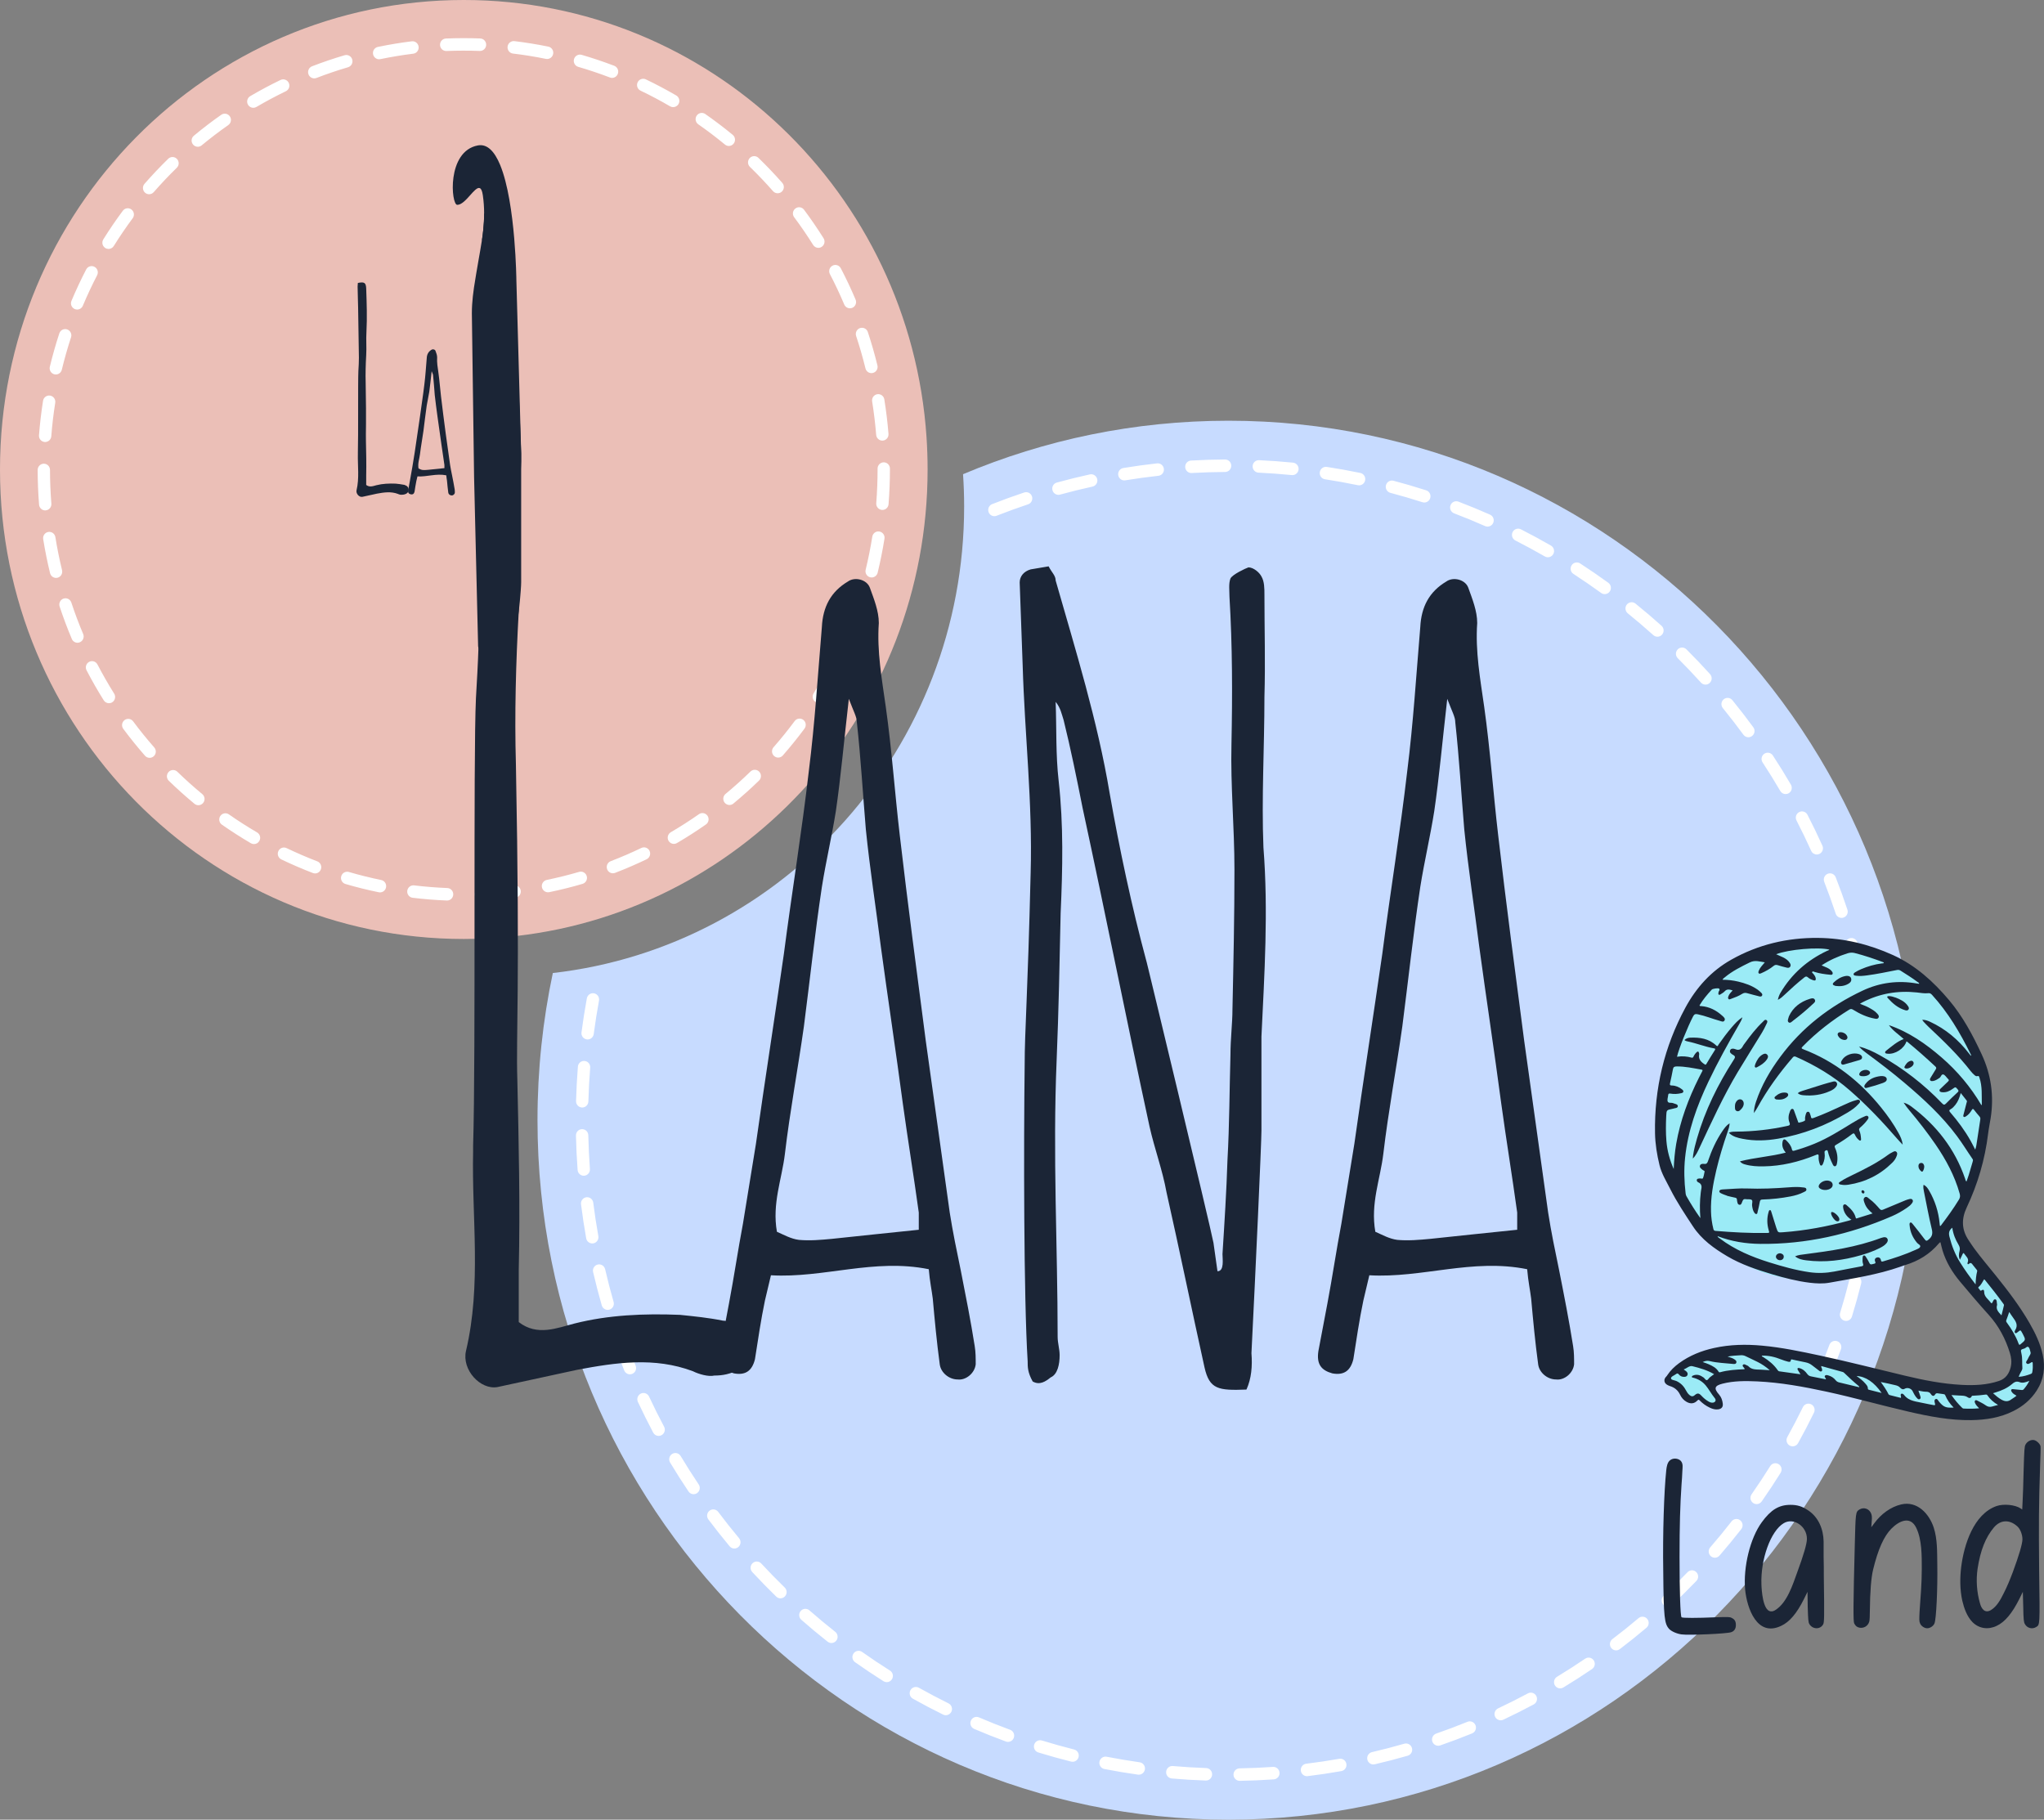 <svg width="82" height="73" viewBox="0 0 82 73" fill="none" xmlns="http://www.w3.org/2000/svg">
<rect x="0" y="0" width="82" height="73" fill="#808080" stroke="none"/>
<g clip-path="url(#clip0_5_2269)">
<path d="M77.005 44.939C77.005 60.436 64.594 73 49.284 73C33.974 73 21.563 60.437 21.563 44.939C21.563 42.913 21.775 40.938 22.178 39.035C31.463 37.977 38.679 30.001 38.679 20.319C38.679 19.884 38.664 19.451 38.635 19.023C41.914 17.641 45.511 16.878 49.283 16.878C64.594 16.878 77.005 29.442 77.005 44.939Z" fill="#C7DBFF"/>
<path d="M49.733 71.442C49.598 71.442 49.487 71.333 49.485 71.195C49.483 71.057 49.592 70.943 49.729 70.941C50.174 70.933 50.624 70.914 51.068 70.883C51.204 70.874 51.322 70.978 51.331 71.116C51.341 71.254 51.238 71.374 51.101 71.383C50.65 71.414 50.191 71.434 49.737 71.442C49.735 71.442 49.734 71.442 49.733 71.442ZM48.38 71.43C48.377 71.43 48.374 71.43 48.371 71.43C47.918 71.414 47.459 71.386 47.008 71.347C46.872 71.335 46.771 71.214 46.783 71.076C46.794 70.938 46.915 70.836 47.051 70.848C47.493 70.886 47.943 70.914 48.388 70.929C48.525 70.934 48.632 71.05 48.627 71.189C48.623 71.323 48.513 71.43 48.38 71.43ZM52.431 71.255C52.308 71.255 52.2 71.161 52.186 71.034C52.169 70.897 52.266 70.772 52.402 70.755C52.843 70.701 53.289 70.635 53.727 70.558C53.862 70.534 53.99 70.625 54.013 70.761C54.037 70.897 53.947 71.027 53.812 71.051C53.366 71.13 52.911 71.198 52.461 71.253C52.451 71.254 52.441 71.255 52.431 71.255ZM45.686 71.195C45.675 71.195 45.663 71.195 45.652 71.193C45.203 71.13 44.749 71.054 44.304 70.967C44.17 70.941 44.082 70.809 44.108 70.674C44.134 70.538 44.263 70.449 44.398 70.475C44.834 70.56 45.279 70.635 45.719 70.697C45.855 70.716 45.95 70.842 45.931 70.979C45.914 71.104 45.807 71.195 45.686 71.195ZM55.096 70.784C54.983 70.784 54.881 70.706 54.854 70.59C54.824 70.455 54.907 70.321 55.04 70.29C55.474 70.189 55.91 70.076 56.338 69.952C56.469 69.915 56.606 69.992 56.644 70.125C56.681 70.258 56.605 70.396 56.474 70.434C56.038 70.56 55.593 70.676 55.151 70.778C55.133 70.783 55.114 70.784 55.096 70.784ZM43.03 70.677C43.01 70.677 42.99 70.675 42.97 70.67C42.53 70.56 42.087 70.436 41.653 70.303C41.522 70.263 41.448 70.122 41.489 69.99C41.528 69.858 41.667 69.783 41.797 69.823C42.223 69.954 42.657 70.075 43.089 70.184C43.222 70.217 43.303 70.353 43.27 70.487C43.242 70.601 43.141 70.677 43.03 70.677ZM57.697 70.034C57.593 70.034 57.498 69.969 57.462 69.865C57.418 69.734 57.487 69.591 57.617 69.546C58.037 69.4 58.46 69.241 58.872 69.073C58.999 69.022 59.143 69.084 59.194 69.212C59.245 69.341 59.184 69.487 59.057 69.539C58.636 69.71 58.206 69.872 57.777 70.021C57.751 70.03 57.724 70.034 57.697 70.034ZM40.439 69.879C40.411 69.879 40.382 69.874 40.354 69.864C39.927 69.708 39.498 69.537 39.08 69.358C38.954 69.304 38.895 69.157 38.949 69.029C39.002 68.902 39.147 68.842 39.273 68.896C39.683 69.072 40.104 69.239 40.523 69.393C40.652 69.44 40.718 69.584 40.671 69.714C40.635 69.816 40.54 69.879 40.439 69.879ZM60.204 69.013C60.11 69.013 60.021 68.959 59.979 68.868C59.921 68.743 59.975 68.594 60.099 68.535C60.502 68.346 60.905 68.143 61.297 67.933C61.418 67.868 61.568 67.915 61.632 68.037C61.696 68.159 61.65 68.311 61.529 68.376C61.13 68.59 60.718 68.797 60.308 68.99C60.274 69.006 60.239 69.013 60.204 69.013ZM37.943 68.81C37.907 68.81 37.87 68.802 37.835 68.784C37.428 68.584 37.019 68.368 36.622 68.146C36.502 68.079 36.459 67.926 36.525 67.805C36.591 67.684 36.742 67.64 36.862 67.707C37.252 67.925 37.652 68.136 38.052 68.334C38.175 68.394 38.227 68.544 38.167 68.669C38.123 68.758 38.035 68.81 37.943 68.81ZM62.59 67.733C62.506 67.733 62.424 67.69 62.378 67.611C62.308 67.492 62.346 67.339 62.463 67.267C62.844 67.037 63.224 66.792 63.593 66.541C63.707 66.464 63.861 66.495 63.937 66.609C64.013 66.724 63.983 66.88 63.869 66.957C63.493 67.213 63.105 67.462 62.717 67.697C62.678 67.721 62.633 67.733 62.59 67.733ZM35.574 67.483C35.529 67.483 35.484 67.47 35.443 67.445C35.058 67.202 34.674 66.945 34.302 66.682C34.19 66.603 34.163 66.446 34.241 66.333C34.319 66.219 34.474 66.192 34.586 66.271C34.951 66.529 35.327 66.781 35.705 67.019C35.821 67.093 35.856 67.247 35.783 67.365C35.737 67.441 35.657 67.483 35.574 67.483ZM64.834 66.208C64.758 66.208 64.684 66.173 64.635 66.107C64.553 65.997 64.576 65.839 64.685 65.756C65.04 65.487 65.394 65.204 65.735 64.915C65.84 64.826 65.996 64.841 66.084 64.947C66.172 65.053 66.157 65.212 66.052 65.3C65.705 65.594 65.344 65.883 64.982 66.158C64.938 66.191 64.885 66.208 64.834 66.208ZM33.355 65.913C33.302 65.913 33.249 65.895 33.203 65.86C32.845 65.578 32.49 65.282 32.148 64.982C32.044 64.891 32.033 64.733 32.122 64.628C32.212 64.523 32.368 64.512 32.472 64.603C32.808 64.897 33.156 65.187 33.508 65.464C33.615 65.55 33.635 65.707 33.551 65.816C33.502 65.879 33.429 65.913 33.355 65.913ZM66.91 64.454C66.843 64.454 66.777 64.427 66.728 64.374C66.635 64.272 66.641 64.113 66.741 64.019C67.068 63.714 67.39 63.395 67.7 63.072C67.796 62.973 67.952 62.97 68.05 63.067C68.148 63.164 68.151 63.322 68.055 63.422C67.739 63.751 67.41 64.075 67.078 64.387C67.03 64.432 66.969 64.454 66.91 64.454ZM31.31 64.12C31.249 64.12 31.187 64.096 31.139 64.049C30.812 63.731 30.489 63.401 30.179 63.066C30.085 62.965 30.09 62.806 30.19 62.712C30.29 62.617 30.447 62.622 30.54 62.723C30.844 63.051 31.161 63.376 31.482 63.688C31.58 63.784 31.584 63.943 31.488 64.043C31.44 64.094 31.375 64.12 31.31 64.12ZM68.796 62.491C68.738 62.491 68.68 62.471 68.633 62.429C68.53 62.338 68.52 62.179 68.61 62.075C68.903 61.737 69.192 61.386 69.467 61.032C69.552 60.923 69.707 60.905 69.814 60.991C69.922 61.077 69.94 61.234 69.856 61.343C69.575 61.703 69.281 62.061 68.982 62.406C68.933 62.462 68.865 62.491 68.796 62.491ZM29.46 62.122C29.39 62.122 29.32 62.092 29.271 62.033C28.979 61.683 28.692 61.32 28.418 60.955C28.335 60.845 28.357 60.687 28.465 60.604C28.574 60.52 28.73 60.542 28.812 60.651C29.081 61.01 29.363 61.365 29.65 61.709C29.738 61.815 29.725 61.973 29.62 62.063C29.573 62.103 29.517 62.122 29.46 62.122ZM70.471 60.34C70.422 60.34 70.372 60.325 70.329 60.294C70.217 60.214 70.19 60.058 70.27 59.945C70.527 59.577 70.778 59.197 71.016 58.816C71.088 58.699 71.242 58.665 71.357 58.739C71.473 58.812 71.507 58.967 71.434 59.084C71.192 59.473 70.936 59.859 70.674 60.234C70.626 60.303 70.549 60.34 70.471 60.34ZM27.826 59.943C27.746 59.943 27.668 59.905 27.621 59.833C27.366 59.454 27.117 59.063 26.883 58.672C26.812 58.553 26.849 58.399 26.966 58.327C27.083 58.255 27.235 58.293 27.306 58.411C27.537 58.795 27.78 59.179 28.03 59.551C28.107 59.665 28.078 59.821 27.965 59.899C27.922 59.929 27.874 59.943 27.826 59.943ZM71.918 58.023C71.877 58.023 71.835 58.013 71.797 57.992C71.678 57.924 71.635 57.771 71.703 57.65C71.92 57.257 72.131 56.853 72.328 56.449C72.389 56.325 72.537 56.274 72.66 56.336C72.782 56.397 72.833 56.547 72.772 56.672C72.571 57.083 72.357 57.495 72.134 57.896C72.089 57.977 72.005 58.023 71.918 58.023ZM26.424 57.605C26.335 57.605 26.25 57.557 26.205 57.473C25.991 57.069 25.785 56.654 25.591 56.24C25.533 56.115 25.586 55.966 25.71 55.906C25.834 55.847 25.981 55.901 26.039 56.026C26.229 56.433 26.431 56.839 26.642 57.235C26.706 57.357 26.661 57.509 26.541 57.575C26.503 57.595 26.463 57.605 26.424 57.605ZM73.119 55.566C73.086 55.566 73.053 55.559 73.021 55.545C72.895 55.49 72.837 55.343 72.891 55.216C73.068 54.801 73.235 54.377 73.39 53.954C73.437 53.824 73.58 53.758 73.708 53.806C73.836 53.853 73.902 53.998 73.854 54.128C73.697 54.559 73.526 54.992 73.346 55.414C73.306 55.509 73.215 55.566 73.119 55.566ZM25.271 55.133C25.174 55.133 25.081 55.074 25.042 54.977C24.87 54.553 24.707 54.117 24.558 53.684C24.513 53.554 24.581 53.411 24.71 53.365C24.839 53.319 24.98 53.388 25.026 53.519C25.172 53.944 25.332 54.371 25.5 54.787C25.552 54.915 25.492 55.062 25.365 55.114C25.334 55.127 25.302 55.133 25.271 55.133ZM74.059 52.992C74.034 52.992 74.01 52.988 73.985 52.98C73.855 52.939 73.782 52.799 73.822 52.667C73.954 52.237 74.077 51.798 74.186 51.362C74.22 51.228 74.354 51.146 74.487 51.181C74.619 51.215 74.699 51.351 74.666 51.485C74.554 51.93 74.43 52.378 74.295 52.816C74.262 52.923 74.164 52.992 74.059 52.992ZM24.379 52.548C24.272 52.548 24.173 52.477 24.141 52.368C24.015 51.928 23.898 51.478 23.794 51.031C23.762 50.896 23.845 50.761 23.978 50.73C24.111 50.698 24.244 50.782 24.276 50.916C24.377 51.355 24.492 51.796 24.616 52.228C24.655 52.361 24.579 52.5 24.448 52.538C24.425 52.545 24.402 52.548 24.379 52.548ZM74.725 50.338C74.708 50.338 74.692 50.337 74.676 50.333C74.542 50.306 74.455 50.174 74.481 50.038C74.568 49.597 74.644 49.147 74.708 48.702C74.728 48.564 74.854 48.47 74.989 48.49C75.124 48.51 75.218 48.637 75.198 48.774C75.133 49.228 75.055 49.686 74.967 50.136C74.944 50.255 74.84 50.338 74.725 50.338ZM23.76 49.883C23.642 49.883 23.538 49.798 23.516 49.677C23.436 49.226 23.366 48.766 23.309 48.311C23.292 48.174 23.388 48.048 23.523 48.031C23.659 48.013 23.783 48.111 23.8 48.248C23.856 48.694 23.924 49.145 24.004 49.588C24.028 49.725 23.938 49.855 23.804 49.88C23.789 49.882 23.774 49.883 23.76 49.883ZM75.112 47.629C75.105 47.629 75.097 47.629 75.09 47.628C74.954 47.615 74.853 47.493 74.866 47.355C74.906 46.908 74.936 46.452 74.954 46.002C74.96 45.864 75.076 45.757 75.212 45.762C75.348 45.767 75.455 45.884 75.449 46.023C75.431 46.481 75.4 46.945 75.359 47.402C75.347 47.531 75.239 47.629 75.112 47.629ZM23.419 47.167C23.291 47.167 23.182 47.067 23.172 46.935C23.138 46.479 23.116 46.014 23.106 45.555C23.103 45.416 23.211 45.301 23.348 45.298C23.486 45.296 23.598 45.405 23.601 45.543C23.611 45.994 23.633 46.45 23.666 46.898C23.676 47.036 23.573 47.156 23.437 47.166C23.431 47.167 23.425 47.167 23.419 47.167ZM75.221 44.893C75.085 44.893 74.975 44.783 74.973 44.645C74.969 44.194 74.952 43.738 74.924 43.289C74.916 43.151 75.019 43.032 75.156 43.024C75.293 43.015 75.41 43.12 75.419 43.258C75.447 43.715 75.464 44.18 75.469 44.64C75.47 44.779 75.361 44.892 75.224 44.893C75.223 44.893 75.222 44.893 75.221 44.893ZM23.357 44.43C23.355 44.43 23.352 44.43 23.35 44.43C23.213 44.425 23.106 44.31 23.11 44.172C23.123 43.713 23.147 43.248 23.183 42.791C23.194 42.653 23.314 42.551 23.45 42.562C23.586 42.573 23.688 42.693 23.677 42.831C23.641 43.28 23.617 43.736 23.604 44.186C23.601 44.322 23.491 44.43 23.357 44.43ZM75.052 42.16C74.927 42.16 74.82 42.066 74.806 41.938C74.755 41.491 74.692 41.039 74.618 40.595C74.596 40.459 74.687 40.33 74.821 40.306C74.956 40.284 75.084 40.376 75.107 40.512C75.182 40.964 75.246 41.425 75.298 41.881C75.314 42.019 75.216 42.143 75.08 42.158C75.071 42.16 75.061 42.16 75.052 42.16ZM23.574 41.7C23.563 41.7 23.552 41.699 23.541 41.697C23.405 41.679 23.31 41.553 23.328 41.416C23.388 40.96 23.46 40.501 23.543 40.05C23.568 39.914 23.698 39.824 23.832 39.849C23.967 39.875 24.055 40.006 24.03 40.142C23.949 40.584 23.878 41.035 23.819 41.482C23.802 41.608 23.696 41.7 23.574 41.7ZM74.603 39.461C74.49 39.461 74.388 39.382 74.362 39.264C74.265 38.825 74.156 38.382 74.037 37.949C74 37.815 74.077 37.677 74.209 37.64C74.341 37.603 74.477 37.681 74.513 37.814C74.635 38.256 74.746 38.708 74.845 39.156C74.875 39.291 74.791 39.424 74.657 39.454C74.639 39.459 74.621 39.461 74.603 39.461ZM73.878 36.823C73.775 36.823 73.678 36.757 73.644 36.652C73.502 36.225 73.347 35.797 73.184 35.378C73.133 35.25 73.196 35.104 73.323 35.053C73.45 35.002 73.594 35.065 73.644 35.194C73.811 35.62 73.969 36.057 74.113 36.492C74.157 36.624 74.087 36.766 73.957 36.81C73.931 36.819 73.904 36.823 73.878 36.823ZM72.885 34.28C72.791 34.28 72.701 34.225 72.66 34.133C72.475 33.725 72.277 33.316 72.072 32.917C72.008 32.795 72.055 32.643 72.177 32.579C72.298 32.515 72.448 32.563 72.511 32.685C72.72 33.092 72.922 33.509 73.11 33.925C73.167 34.051 73.112 34.2 72.988 34.257C72.954 34.272 72.919 34.28 72.885 34.28ZM71.634 31.856C71.549 31.856 71.467 31.812 71.421 31.733C71.195 31.346 70.956 30.96 70.71 30.585C70.635 30.47 70.666 30.314 70.78 30.238C70.894 30.161 71.047 30.193 71.123 30.308C71.373 30.69 71.617 31.084 71.847 31.479C71.916 31.598 71.878 31.752 71.76 31.822C71.721 31.845 71.677 31.856 71.634 31.856ZM70.141 29.577C70.065 29.577 69.99 29.541 69.942 29.475C69.677 29.114 69.4 28.755 69.116 28.407C69.029 28.3 69.044 28.142 69.15 28.054C69.255 27.966 69.411 27.981 69.498 28.088C69.787 28.442 70.069 28.808 70.339 29.177C70.421 29.288 70.397 29.445 70.287 29.527C70.243 29.56 70.192 29.577 70.141 29.577ZM68.42 27.465C68.353 27.465 68.287 27.437 68.238 27.383C67.937 27.051 67.624 26.722 67.308 26.406C67.21 26.309 67.209 26.151 67.305 26.052C67.401 25.953 67.557 25.952 67.655 26.049C67.978 26.371 68.297 26.706 68.603 27.044C68.695 27.146 68.689 27.305 68.588 27.398C68.54 27.443 68.48 27.465 68.42 27.465ZM66.492 25.543C66.434 25.543 66.375 25.522 66.328 25.48C65.995 25.181 65.65 24.887 65.303 24.606C65.196 24.519 65.178 24.362 65.263 24.254C65.349 24.146 65.505 24.128 65.611 24.214C65.966 24.501 66.317 24.8 66.657 25.105C66.759 25.197 66.768 25.355 66.677 25.459C66.629 25.515 66.561 25.543 66.492 25.543ZM64.377 23.834C64.328 23.834 64.277 23.819 64.233 23.787C63.871 23.525 63.498 23.268 63.123 23.025C63.008 22.951 62.975 22.796 63.049 22.679C63.122 22.562 63.276 22.529 63.391 22.603C63.772 22.851 64.153 23.112 64.522 23.38C64.633 23.46 64.659 23.617 64.579 23.729C64.531 23.798 64.455 23.834 64.377 23.834ZM62.098 22.356C62.056 22.356 62.014 22.345 61.975 22.323C61.588 22.1 61.19 21.884 60.792 21.682C60.67 21.62 60.621 21.47 60.682 21.346C60.743 21.223 60.892 21.172 61.014 21.234C61.42 21.44 61.825 21.66 62.22 21.887C62.339 21.956 62.38 22.109 62.313 22.229C62.267 22.311 62.184 22.356 62.098 22.356ZM59.677 21.126C59.644 21.126 59.61 21.119 59.578 21.105C59.169 20.924 58.751 20.752 58.334 20.593C58.207 20.544 58.142 20.4 58.19 20.27C58.238 20.141 58.381 20.075 58.509 20.124C58.934 20.286 59.36 20.462 59.777 20.646C59.902 20.702 59.959 20.849 59.904 20.976C59.863 21.07 59.772 21.126 59.677 21.126ZM39.892 20.708C39.793 20.708 39.7 20.648 39.661 20.548C39.612 20.419 39.675 20.274 39.802 20.224C40.225 20.057 40.657 19.9 41.088 19.757C41.218 19.713 41.358 19.785 41.401 19.916C41.443 20.048 41.373 20.189 41.243 20.232C40.821 20.373 40.396 20.527 39.982 20.69C39.952 20.703 39.922 20.708 39.892 20.708ZM57.141 20.159C57.116 20.159 57.091 20.156 57.066 20.148C56.641 20.011 56.208 19.885 55.778 19.771C55.646 19.736 55.566 19.599 55.601 19.465C55.635 19.331 55.77 19.251 55.903 19.286C56.341 19.402 56.783 19.531 57.215 19.67C57.346 19.712 57.417 19.852 57.376 19.984C57.343 20.091 57.245 20.159 57.141 20.159ZM42.461 19.851C42.352 19.851 42.252 19.778 42.223 19.666C42.187 19.533 42.264 19.395 42.396 19.359C42.834 19.238 43.281 19.128 43.724 19.031C43.857 19.002 43.989 19.088 44.018 19.223C44.047 19.358 43.962 19.492 43.828 19.521C43.394 19.616 42.956 19.724 42.526 19.842C42.505 19.849 42.483 19.851 42.461 19.851ZM54.523 19.47C54.507 19.47 54.49 19.468 54.473 19.465C54.038 19.374 53.594 19.294 53.154 19.227C53.019 19.207 52.926 19.078 52.947 18.942C52.967 18.805 53.093 18.711 53.228 18.731C53.677 18.8 54.129 18.881 54.573 18.973C54.707 19.001 54.793 19.134 54.766 19.269C54.742 19.388 54.639 19.47 54.523 19.47ZM45.105 19.273C44.986 19.273 44.881 19.185 44.861 19.062C44.839 18.925 44.931 18.797 45.066 18.775C45.513 18.701 45.968 18.639 46.419 18.589C46.555 18.574 46.678 18.673 46.692 18.811C46.707 18.949 46.609 19.072 46.473 19.087C46.031 19.136 45.584 19.197 45.145 19.269C45.132 19.272 45.118 19.273 45.105 19.273ZM51.849 19.06C51.841 19.06 51.833 19.06 51.825 19.059C51.383 19.015 50.933 18.982 50.488 18.961C50.352 18.955 50.246 18.838 50.252 18.699C50.258 18.561 50.375 18.455 50.511 18.461C50.964 18.482 51.423 18.515 51.873 18.56C52.009 18.574 52.109 18.696 52.096 18.834C52.083 18.964 51.975 19.06 51.849 19.06ZM47.794 18.977C47.664 18.977 47.555 18.873 47.547 18.74C47.539 18.602 47.644 18.483 47.78 18.476C48.232 18.45 48.691 18.436 49.146 18.433C49.146 18.433 49.147 18.433 49.147 18.433C49.283 18.433 49.394 18.544 49.395 18.682C49.396 18.821 49.285 18.933 49.148 18.934C48.703 18.936 48.252 18.951 47.809 18.976C47.804 18.976 47.799 18.977 47.794 18.977Z" fill="white"/>
<path d="M37.213 18.835C37.213 28.516 29.997 36.492 20.712 37.55C20.021 37.629 19.318 37.669 18.607 37.669C8.331 37.669 0 29.237 0 18.835C0 8.432 8.331 0 18.607 0C28.453 0 36.512 7.741 37.17 17.538C37.198 17.966 37.213 18.399 37.213 18.835Z" fill="#EBBFB7"/>
<path d="M17.936 36.126C17.933 36.126 17.93 36.126 17.926 36.126C17.469 36.108 17.008 36.071 16.555 36.016C16.419 36 16.322 35.875 16.338 35.738C16.354 35.601 16.478 35.502 16.613 35.519C17.053 35.572 17.501 35.608 17.945 35.625C18.082 35.631 18.188 35.747 18.183 35.886C18.178 36.02 18.069 36.126 17.936 36.126ZM19.293 36.125C19.16 36.125 19.051 36.02 19.046 35.885C19.04 35.746 19.146 35.63 19.283 35.624C19.683 35.608 20.088 35.577 20.485 35.531C20.529 35.526 20.572 35.521 20.616 35.516C20.752 35.5 20.875 35.597 20.891 35.735C20.907 35.872 20.811 35.997 20.675 36.014C20.63 36.019 20.585 36.025 20.541 36.029C20.131 36.076 19.715 36.108 19.303 36.125C19.299 36.125 19.296 36.125 19.293 36.125ZM15.245 35.8C15.229 35.8 15.212 35.798 15.196 35.795C14.747 35.703 14.298 35.592 13.859 35.463C13.727 35.425 13.652 35.286 13.689 35.153C13.727 35.02 13.865 34.943 13.996 34.981C14.422 35.106 14.859 35.214 15.294 35.304C15.428 35.331 15.514 35.463 15.487 35.599C15.464 35.718 15.361 35.8 15.245 35.8ZM21.984 35.796C21.869 35.796 21.765 35.714 21.741 35.596C21.714 35.46 21.801 35.328 21.935 35.3C22.369 35.21 22.806 35.102 23.233 34.977C23.364 34.939 23.501 35.015 23.539 35.148C23.577 35.281 23.501 35.42 23.37 35.458C22.931 35.587 22.482 35.699 22.034 35.791C22.017 35.795 22 35.796 21.984 35.796ZM12.641 35.039C12.611 35.039 12.582 35.034 12.553 35.023C12.125 34.859 11.699 34.675 11.286 34.477C11.162 34.417 11.11 34.268 11.168 34.142C11.227 34.018 11.374 33.964 11.498 34.024C11.9 34.216 12.313 34.395 12.728 34.554C12.856 34.603 12.921 34.748 12.872 34.877C12.835 34.978 12.741 35.039 12.641 35.039ZM24.588 35.033C24.488 35.033 24.394 34.972 24.357 34.872C24.308 34.742 24.372 34.597 24.5 34.548C24.915 34.389 25.328 34.21 25.729 34.018C25.852 33.958 26 34.011 26.059 34.136C26.117 34.261 26.065 34.41 25.942 34.47C25.529 34.669 25.103 34.853 24.676 35.017C24.647 35.028 24.617 35.033 24.588 35.033ZM10.19 33.862C10.148 33.862 10.105 33.851 10.066 33.829C9.67 33.597 9.279 33.346 8.902 33.083C8.79 33.004 8.761 32.848 8.839 32.734C8.917 32.62 9.071 32.592 9.184 32.671C9.549 32.926 9.929 33.17 10.314 33.394C10.432 33.464 10.473 33.617 10.404 33.736C10.359 33.817 10.275 33.862 10.19 33.862ZM27.035 33.855C26.95 33.855 26.866 33.81 26.82 33.73C26.752 33.61 26.792 33.457 26.91 33.387C27.294 33.162 27.674 32.919 28.039 32.663C28.151 32.584 28.305 32.612 28.383 32.726C28.461 32.84 28.433 32.996 28.321 33.074C27.945 33.338 27.554 33.589 27.158 33.82C27.12 33.844 27.077 33.855 27.035 33.855ZM7.959 32.303C7.904 32.303 7.849 32.284 7.802 32.246C7.448 31.953 7.101 31.643 6.772 31.322C6.673 31.227 6.67 31.068 6.765 30.968C6.859 30.868 7.016 30.865 7.115 30.96C7.435 31.272 7.772 31.573 8.116 31.858C8.221 31.945 8.237 32.103 8.151 32.21C8.102 32.271 8.03 32.303 7.959 32.303ZM29.264 32.294C29.193 32.294 29.122 32.262 29.072 32.202C28.986 32.095 29.001 31.937 29.108 31.849C29.451 31.565 29.787 31.263 30.108 30.951C30.206 30.856 30.363 30.858 30.458 30.958C30.553 31.058 30.55 31.217 30.451 31.313C30.122 31.634 29.775 31.944 29.421 32.237C29.375 32.276 29.32 32.294 29.264 32.294ZM6.003 30.402C5.934 30.402 5.867 30.374 5.817 30.318C5.514 29.972 5.221 29.609 4.946 29.24C4.864 29.129 4.886 28.972 4.995 28.889C5.104 28.806 5.259 28.828 5.341 28.938C5.608 29.297 5.893 29.649 6.188 29.985C6.279 30.089 6.269 30.247 6.167 30.339C6.12 30.381 6.061 30.402 6.003 30.402ZM31.219 30.392C31.16 30.392 31.102 30.371 31.055 30.329C30.952 30.237 30.943 30.079 31.033 29.976C31.328 29.64 31.613 29.287 31.879 28.928C31.962 28.817 32.116 28.795 32.226 28.878C32.335 28.961 32.357 29.118 32.275 29.229C32 29.599 31.707 29.962 31.404 30.308C31.355 30.364 31.287 30.392 31.219 30.392ZM4.372 28.211C4.29 28.211 4.209 28.17 4.162 28.095C3.917 27.705 3.685 27.299 3.472 26.89C3.408 26.768 3.455 26.616 3.576 26.552C3.697 26.487 3.846 26.534 3.91 26.657C4.117 27.053 4.342 27.447 4.58 27.827C4.653 27.943 4.619 28.098 4.503 28.173C4.463 28.199 4.417 28.211 4.372 28.211ZM32.849 28.199C32.803 28.199 32.758 28.186 32.717 28.16C32.601 28.086 32.567 27.932 32.64 27.814C32.878 27.434 33.103 27.04 33.309 26.643C33.373 26.52 33.523 26.473 33.644 26.538C33.765 26.602 33.811 26.754 33.748 26.876C33.535 27.285 33.303 27.691 33.059 28.083C33.011 28.158 32.931 28.199 32.849 28.199ZM3.109 25.785C3.012 25.785 2.921 25.728 2.881 25.633C2.701 25.207 2.537 24.77 2.392 24.331C2.349 24.2 2.419 24.058 2.548 24.014C2.678 23.97 2.818 24.041 2.862 24.172C3.002 24.597 3.162 25.023 3.337 25.435C3.39 25.562 3.332 25.71 3.206 25.764C3.174 25.778 3.141 25.785 3.109 25.785ZM34.111 25.769C34.078 25.769 34.045 25.763 34.014 25.749C33.888 25.695 33.83 25.548 33.883 25.42C34.057 25.006 34.217 24.581 34.357 24.155C34.401 24.024 34.541 23.953 34.671 23.996C34.8 24.04 34.87 24.182 34.827 24.313C34.683 24.752 34.519 25.191 34.339 25.617C34.298 25.712 34.207 25.769 34.111 25.769ZM2.249 23.184C2.137 23.184 2.036 23.107 2.008 22.993C1.899 22.544 1.806 22.085 1.733 21.628C1.711 21.491 1.802 21.363 1.937 21.341C2.073 21.318 2.199 21.411 2.222 21.548C2.293 21.992 2.383 22.437 2.489 22.873C2.522 23.008 2.441 23.143 2.308 23.177C2.288 23.181 2.268 23.184 2.249 23.184ZM34.969 23.166C34.949 23.166 34.929 23.164 34.909 23.159C34.776 23.126 34.695 22.99 34.728 22.856C34.834 22.42 34.923 21.974 34.994 21.53C35.016 21.393 35.142 21.3 35.278 21.323C35.413 21.345 35.505 21.474 35.483 21.61C35.41 22.067 35.318 22.527 35.209 22.976C35.181 23.089 35.08 23.166 34.969 23.166ZM1.814 20.476C1.686 20.476 1.578 20.376 1.567 20.245C1.531 19.785 1.512 19.317 1.511 18.853C1.511 18.715 1.622 18.603 1.758 18.602C1.758 18.602 1.758 18.602 1.759 18.602C1.896 18.602 2.006 18.715 2.006 18.852C2.007 19.303 2.025 19.758 2.061 20.204C2.072 20.343 1.97 20.463 1.834 20.474C1.827 20.476 1.82 20.476 1.814 20.476ZM35.4 20.457C35.394 20.457 35.387 20.456 35.381 20.456C35.244 20.445 35.142 20.324 35.153 20.186C35.188 19.74 35.206 19.285 35.206 18.834V18.798C35.206 18.66 35.317 18.548 35.453 18.547H35.454C35.59 18.547 35.701 18.659 35.702 18.797V18.835C35.702 19.298 35.683 19.767 35.647 20.226C35.637 20.358 35.528 20.457 35.4 20.457ZM1.811 17.732C1.805 17.732 1.798 17.732 1.792 17.731C1.655 17.72 1.553 17.599 1.564 17.462C1.6 17 1.655 16.535 1.727 16.078C1.748 15.942 1.875 15.849 2.01 15.87C2.145 15.892 2.237 16.021 2.216 16.158C2.145 16.601 2.092 17.053 2.058 17.501C2.048 17.632 1.939 17.732 1.811 17.732ZM35.397 17.676C35.269 17.676 35.161 17.577 35.15 17.446C35.114 16.998 35.059 16.546 34.988 16.103C34.966 15.967 35.057 15.838 35.192 15.815C35.328 15.793 35.455 15.886 35.477 16.022C35.55 16.478 35.607 16.943 35.644 17.405C35.655 17.543 35.553 17.664 35.417 17.675C35.41 17.676 35.404 17.676 35.397 17.676ZM2.24 15.023C2.221 15.023 2.201 15.021 2.181 15.016C2.048 14.983 1.967 14.847 1.999 14.713C2.108 14.263 2.235 13.813 2.38 13.374C2.423 13.243 2.563 13.171 2.693 13.215C2.822 13.259 2.893 13.4 2.85 13.531C2.71 13.958 2.586 14.395 2.48 14.832C2.452 14.946 2.352 15.023 2.24 15.023ZM34.96 14.969C34.849 14.969 34.748 14.893 34.72 14.778C34.613 14.342 34.487 13.905 34.346 13.48C34.302 13.348 34.372 13.206 34.502 13.162C34.632 13.118 34.772 13.189 34.815 13.32C34.961 13.758 35.09 14.209 35.2 14.658C35.233 14.792 35.152 14.928 35.019 14.961C34.999 14.966 34.98 14.969 34.96 14.969ZM3.095 12.418C3.062 12.418 3.03 12.412 2.998 12.398C2.872 12.344 2.813 12.197 2.867 12.07C3.046 11.644 3.244 11.22 3.457 10.81C3.52 10.687 3.67 10.64 3.791 10.704C3.912 10.768 3.959 10.919 3.896 11.043C3.69 11.441 3.497 11.852 3.323 12.266C3.283 12.361 3.191 12.418 3.095 12.418ZM34.097 12.368C34.001 12.368 33.91 12.311 33.869 12.216C33.695 11.804 33.501 11.393 33.294 10.996C33.23 10.873 33.276 10.722 33.397 10.658C33.518 10.593 33.667 10.64 33.731 10.762C33.945 11.171 34.144 11.594 34.324 12.019C34.378 12.146 34.319 12.293 34.194 12.348C34.162 12.362 34.13 12.368 34.097 12.368ZM4.354 9.987C4.309 9.987 4.263 9.974 4.222 9.948C4.106 9.874 4.072 9.719 4.145 9.602C4.389 9.211 4.652 8.825 4.927 8.455C5.009 8.344 5.164 8.322 5.274 8.405C5.383 8.488 5.405 8.645 5.323 8.755C5.056 9.115 4.801 9.49 4.564 9.87C4.516 9.945 4.436 9.987 4.354 9.987ZM32.831 9.943C32.749 9.943 32.669 9.902 32.622 9.827C32.384 9.448 32.128 9.074 31.86 8.715C31.777 8.605 31.799 8.448 31.908 8.365C32.017 8.281 32.172 8.303 32.255 8.413C32.53 8.782 32.794 9.167 33.039 9.557C33.113 9.674 33.078 9.829 32.963 9.903C32.923 9.93 32.877 9.943 32.831 9.943ZM5.982 7.792C5.924 7.792 5.865 7.771 5.818 7.729C5.716 7.637 5.706 7.479 5.797 7.375C6.1 7.028 6.42 6.69 6.749 6.369C6.848 6.273 7.005 6.276 7.099 6.376C7.194 6.476 7.191 6.634 7.093 6.73C6.773 7.042 6.462 7.371 6.168 7.707C6.119 7.763 6.051 7.792 5.982 7.792ZM31.198 7.753C31.129 7.753 31.062 7.725 31.013 7.67C30.718 7.334 30.405 7.006 30.085 6.695C29.986 6.6 29.983 6.441 30.077 6.341C30.172 6.241 30.328 6.237 30.427 6.333C30.758 6.653 31.079 6.991 31.383 7.336C31.474 7.439 31.465 7.598 31.362 7.69C31.315 7.732 31.256 7.753 31.198 7.753ZM7.935 5.888C7.863 5.888 7.792 5.856 7.743 5.796C7.656 5.689 7.672 5.532 7.778 5.444C8.131 5.15 8.501 4.868 8.876 4.605C8.989 4.526 9.143 4.554 9.221 4.668C9.299 4.782 9.271 4.938 9.158 5.017C8.793 5.273 8.435 5.547 8.091 5.831C8.046 5.869 7.99 5.888 7.935 5.888ZM29.239 5.856C29.184 5.856 29.129 5.837 29.083 5.799C28.738 5.515 28.379 5.242 28.013 4.987C27.901 4.909 27.872 4.752 27.95 4.638C28.027 4.524 28.182 4.496 28.294 4.574C28.67 4.837 29.041 5.118 29.396 5.41C29.501 5.498 29.518 5.655 29.431 5.763C29.382 5.824 29.311 5.856 29.239 5.856ZM10.162 4.325C10.077 4.325 9.994 4.28 9.948 4.2C9.88 4.08 9.92 3.927 10.038 3.857C10.433 3.625 10.843 3.406 11.255 3.208C11.378 3.148 11.526 3.201 11.585 3.326C11.644 3.451 11.592 3.6 11.468 3.66C11.068 3.853 10.67 4.066 10.286 4.291C10.247 4.314 10.204 4.325 10.162 4.325ZM27.006 4.298C26.964 4.298 26.921 4.288 26.882 4.265C26.497 4.04 26.099 3.829 25.698 3.637C25.574 3.578 25.521 3.428 25.58 3.303C25.639 3.178 25.786 3.125 25.91 3.184C26.323 3.382 26.733 3.599 27.13 3.83C27.248 3.9 27.289 4.053 27.221 4.173C27.174 4.253 27.091 4.298 27.006 4.298ZM12.607 3.144C12.507 3.144 12.414 3.083 12.376 2.983C12.327 2.853 12.391 2.709 12.519 2.659C12.946 2.494 13.385 2.345 13.824 2.216C13.956 2.178 14.093 2.254 14.131 2.387C14.169 2.52 14.094 2.659 13.962 2.698C13.536 2.823 13.11 2.968 12.695 3.128C12.666 3.139 12.636 3.144 12.607 3.144ZM24.555 3.125C24.525 3.125 24.496 3.12 24.467 3.108C24.052 2.95 23.625 2.806 23.198 2.682C23.066 2.644 22.99 2.505 23.028 2.372C23.066 2.239 23.203 2.162 23.334 2.2C23.774 2.328 24.213 2.476 24.642 2.639C24.769 2.688 24.834 2.833 24.785 2.962C24.749 3.063 24.654 3.125 24.555 3.125ZM15.21 2.378C15.094 2.378 14.991 2.296 14.967 2.177C14.94 2.041 15.026 1.909 15.161 1.882C15.608 1.789 16.065 1.713 16.519 1.657C16.655 1.64 16.778 1.738 16.794 1.876C16.811 2.013 16.714 2.138 16.579 2.154C16.138 2.209 15.694 2.282 15.26 2.372C15.242 2.376 15.226 2.378 15.21 2.378ZM21.949 2.367C21.932 2.367 21.916 2.365 21.899 2.362C21.465 2.273 21.021 2.201 20.58 2.149C20.444 2.132 20.347 2.008 20.363 1.87C20.379 1.733 20.502 1.635 20.638 1.65C21.092 1.705 21.549 1.779 21.997 1.87C22.131 1.897 22.218 2.03 22.191 2.165C22.167 2.284 22.064 2.367 21.949 2.367ZM17.9 2.046C17.768 2.046 17.658 1.94 17.653 1.806C17.647 1.667 17.753 1.551 17.89 1.545C18.346 1.526 18.811 1.526 19.266 1.543C19.403 1.548 19.509 1.665 19.504 1.803C19.499 1.942 19.384 2.048 19.247 2.044C18.805 2.027 18.353 2.028 17.91 2.046C17.907 2.046 17.903 2.046 17.9 2.046Z" fill="white"/>
<path d="M14.356 11.351C14.618 11.298 14.68 11.34 14.691 11.572C14.711 12.154 14.732 12.736 14.701 13.308C14.68 13.625 14.711 13.932 14.691 14.25C14.67 14.62 14.659 15.001 14.67 15.371C14.701 17.022 14.67 17.35 14.68 17.678C14.691 18.143 14.701 18.609 14.691 19.074V19.455C14.827 19.561 14.973 19.498 15.098 19.466C15.349 19.402 15.611 19.392 15.872 19.402C15.976 19.413 16.081 19.424 16.186 19.445C16.227 19.445 16.28 19.477 16.322 19.498C16.426 19.582 16.416 19.741 16.301 19.804C16.238 19.836 16.186 19.847 16.123 19.847C16.081 19.857 16.008 19.836 15.966 19.815C15.684 19.709 15.402 19.752 15.12 19.804L14.534 19.932C14.409 19.953 14.273 19.804 14.304 19.667C14.419 19.18 14.346 18.694 14.357 18.207V18.164C14.377 17.498 14.357 15.318 14.377 14.884C14.388 14.704 14.398 14.525 14.398 14.355L14.367 12.366C14.356 12.07 14.356 11.784 14.346 11.499C14.346 11.446 14.356 11.393 14.356 11.351Z" fill="#1B2536"/>
<path d="M17.903 19.068C17.5 18.986 17.135 19.134 16.747 19.112L16.703 19.297C16.674 19.438 16.652 19.586 16.63 19.727C16.608 19.816 16.557 19.845 16.476 19.831C16.396 19.808 16.359 19.764 16.374 19.668L16.439 19.32C16.476 19.127 16.505 18.927 16.542 18.735L16.637 18.149C16.703 17.683 16.776 17.216 16.842 16.757C16.901 16.306 16.973 15.861 17.025 15.417C17.069 15.069 17.09 14.713 17.12 14.365C17.127 14.217 17.186 14.106 17.31 14.032C17.361 13.995 17.449 14.017 17.471 14.076C17.501 14.158 17.537 14.246 17.537 14.335C17.522 14.543 17.559 14.743 17.588 14.95C17.632 15.261 17.654 15.579 17.691 15.891C17.75 16.394 17.815 16.89 17.881 17.394L18.057 18.653C18.079 18.794 18.108 18.934 18.137 19.075C18.174 19.26 18.21 19.445 18.24 19.63C18.247 19.675 18.247 19.719 18.247 19.764C18.24 19.83 18.174 19.882 18.115 19.875C18.049 19.875 17.991 19.823 17.984 19.764C17.962 19.601 17.947 19.445 17.932 19.283C17.924 19.223 17.91 19.157 17.903 19.068ZM17.317 14.891C17.28 15.209 17.258 15.461 17.222 15.713C17.193 15.898 17.149 16.083 17.119 16.268C17.068 16.609 17.032 16.95 16.987 17.29C16.944 17.602 16.885 17.912 16.848 18.224C16.826 18.409 16.753 18.586 16.79 18.794C16.841 18.817 16.892 18.846 16.951 18.853C17.032 18.861 17.112 18.853 17.192 18.846C17.404 18.824 17.609 18.802 17.829 18.78V18.654C17.792 18.387 17.748 18.121 17.712 17.854C17.66 17.469 17.602 17.084 17.55 16.706C17.514 16.417 17.47 16.136 17.441 15.847C17.419 15.588 17.404 15.329 17.375 15.062C17.375 15.024 17.354 14.987 17.317 14.891Z" fill="#1B2536"/>
<path d="M37.26 50.917C35.056 50.471 33.052 51.282 30.928 51.16L30.687 52.175C30.527 52.946 30.407 53.757 30.287 54.528C30.166 55.015 29.886 55.177 29.445 55.096C29.004 54.974 28.804 54.731 28.884 54.203L29.244 52.297C29.445 51.242 29.605 50.146 29.805 49.092L30.326 45.887C30.687 43.331 31.088 40.775 31.448 38.26C31.769 35.785 32.17 33.35 32.45 30.916C32.691 29.01 32.811 27.062 32.971 25.155C33.011 24.344 33.332 23.736 34.014 23.33C34.294 23.127 34.775 23.249 34.895 23.573C35.056 24.02 35.256 24.507 35.256 24.993C35.176 26.129 35.376 27.225 35.536 28.361C35.777 30.065 35.897 31.809 36.097 33.513C36.418 36.272 36.779 38.99 37.139 41.749L38.101 48.645C38.222 49.417 38.382 50.187 38.542 50.958C38.742 51.972 38.943 52.987 39.103 54.001C39.143 54.244 39.143 54.487 39.143 54.731C39.103 55.096 38.742 55.38 38.422 55.34C38.061 55.34 37.74 55.056 37.7 54.731C37.58 53.839 37.5 52.987 37.42 52.094C37.38 51.769 37.3 51.404 37.26 50.917ZM34.053 28.035C33.853 29.78 33.733 31.159 33.533 32.538C33.372 33.553 33.132 34.567 32.972 35.581C32.691 37.447 32.491 39.314 32.25 41.18C32.01 42.883 31.689 44.588 31.488 46.291C31.368 47.306 30.968 48.279 31.168 49.415C31.448 49.537 31.729 49.699 32.05 49.74C32.491 49.78 32.932 49.74 33.372 49.699C34.535 49.577 35.657 49.456 36.859 49.334V48.644C36.659 47.184 36.419 45.723 36.218 44.263C35.938 42.153 35.617 40.044 35.337 37.974C35.136 36.392 34.896 34.851 34.735 33.268C34.615 31.848 34.535 30.428 34.374 28.968C34.374 28.766 34.254 28.563 34.053 28.035Z" fill="#1B2536"/>
<path d="M48.842 50.998C49.123 50.998 49.043 50.512 49.043 50.308C49.123 49.051 49.203 47.793 49.243 46.535C49.323 45.115 49.323 43.696 49.363 42.316C49.363 41.667 49.443 41.058 49.443 40.491C49.483 38.625 49.523 36.758 49.523 34.892C49.523 33.188 49.363 31.525 49.403 29.861C49.443 27.873 49.443 25.926 49.323 23.938C49.323 23.695 49.283 23.411 49.363 23.207C49.443 23.045 49.964 22.802 50.085 22.761C50.285 22.761 50.525 22.964 50.606 23.126C50.726 23.329 50.726 23.613 50.726 23.857C50.726 25.236 50.766 26.575 50.726 27.954C50.726 29.983 50.606 32.011 50.686 33.999C50.886 36.555 50.726 39.071 50.606 41.586V45.359C50.606 45.846 50.365 51.12 50.205 54.285C50.245 54.812 50.205 55.299 50.005 55.745C48.882 55.786 48.522 55.745 48.321 54.852C47.801 52.499 47.319 50.146 46.798 47.834C46.638 46.941 46.318 46.09 46.117 45.197C45.195 40.937 44.354 36.677 43.432 32.417C43.191 31.2 42.951 30.024 42.67 28.888C42.59 28.644 42.55 28.401 42.35 28.157C42.39 29.253 42.35 30.267 42.47 31.321C42.67 33.106 42.63 34.851 42.55 36.636C42.51 38.583 42.47 40.571 42.39 42.518C42.229 46.373 42.43 49.983 42.43 53.634C42.43 53.878 42.51 54.121 42.51 54.365C42.51 54.73 42.43 55.136 42.149 55.258C41.949 55.42 41.709 55.582 41.428 55.42C41.227 55.055 41.227 54.852 41.227 54.608C41.067 52.052 41.067 45.886 41.107 42.721C41.107 41.342 41.227 40.003 41.347 35.013C41.428 32.214 41.107 29.455 41.027 26.696L40.907 23.369C40.907 23.126 41.067 22.923 41.347 22.842L42.069 22.72C42.189 22.964 42.35 23.085 42.35 23.288C43.151 26.087 44.033 28.927 44.514 31.808C44.915 34.08 45.396 36.352 45.997 38.583C45.877 38.056 48.562 49.212 48.682 49.862L48.842 50.998Z" fill="#1B2536"/>
<path d="M61.266 50.917C59.062 50.471 57.058 51.282 54.934 51.16L54.694 52.175C54.533 52.946 54.413 53.757 54.293 54.528C54.173 55.015 53.892 55.177 53.451 55.096C53.01 54.974 52.81 54.731 52.89 54.203L53.251 52.297C53.451 51.242 53.611 50.146 53.812 49.092L54.333 45.887C54.693 43.331 55.094 40.775 55.455 38.26C55.775 35.785 56.176 33.35 56.457 30.916C56.697 29.01 56.817 27.062 56.978 25.155C57.018 24.344 57.338 23.736 58.02 23.33C58.3 23.127 58.781 23.249 58.902 23.573C59.062 24.02 59.262 24.507 59.262 24.993C59.182 26.129 59.382 27.225 59.543 28.361C59.783 30.065 59.903 31.809 60.104 33.513C60.424 36.272 60.785 38.99 61.146 41.749L62.108 48.645C62.228 49.417 62.388 50.187 62.548 50.958C62.749 51.972 62.949 52.987 63.109 54.001C63.149 54.244 63.149 54.487 63.149 54.731C63.109 55.096 62.749 55.38 62.428 55.34C62.068 55.34 61.747 55.056 61.707 54.731C61.586 53.839 61.506 52.987 61.426 52.094C61.387 51.769 61.306 51.404 61.266 50.917ZM58.06 28.035C57.86 29.78 57.74 31.159 57.539 32.538C57.379 33.553 57.139 34.567 56.978 35.581C56.698 37.447 56.498 39.314 56.257 41.18C56.017 42.883 55.696 44.588 55.495 46.291C55.375 47.306 54.974 48.279 55.175 49.415C55.455 49.537 55.736 49.699 56.057 49.74C56.497 49.78 56.938 49.74 57.379 49.699C58.541 49.577 59.664 49.456 60.866 49.334V48.644C60.666 47.184 60.425 45.723 60.225 44.263C59.945 42.153 59.624 40.044 59.343 37.974C59.143 36.392 58.903 34.851 58.742 33.268C58.622 31.848 58.541 30.428 58.381 28.968C58.381 28.766 58.261 28.563 58.06 28.035Z" fill="#1B2536"/>
<path d="M29.743 53.27C29.514 53.154 29.228 52.98 28.999 52.98C28.426 52.864 27.854 52.807 27.281 52.748C25.85 52.69 24.418 52.748 23.044 53.096C22.357 53.27 21.556 53.617 20.811 53.038V50.952C20.869 48.401 20.811 45.851 20.754 43.301C20.697 41.505 20.869 39.708 20.697 30.667C20.639 28.642 20.697 26.558 20.81 24.533C20.811 24.531 20.811 24.529 20.811 24.528V24.523C20.873 23.576 20.851 22.647 20.836 21.716C20.824 20.937 20.816 20.157 20.868 19.365C20.884 19.082 20.897 18.8 20.908 18.515V18.189L20.716 13.188C20.716 13.188 20.709 12.439 20.629 11.498C20.545 10.511 20.381 9.313 20.06 8.544C19.888 8.521 19.678 8.53 19.423 8.565C19.423 8.792 19.409 9.01 19.388 9.217C19.374 9.354 19.357 9.487 19.337 9.614C19.351 9.656 19.362 9.707 19.371 9.771C19.443 10.265 19.431 10.732 19.388 11.154C19.339 11.637 19.248 12.06 19.195 12.394C19.134 12.764 19.066 13.12 19.014 13.478C19.02 13.72 19.028 13.963 19.037 14.208L19.084 17.2C19.197 17.895 19.417 18.619 19.417 19.534C19.417 19.999 19.368 20.48 19.31 20.969C19.371 21.322 19.417 21.701 19.417 22.117C19.417 22.876 19.287 23.682 19.2 24.483L19.209 25.103C19.209 25.392 19.203 25.686 19.194 25.984C19.173 26.644 19.133 27.323 19.094 28.001C18.98 30.377 19.094 42.316 18.98 45.968V46.2C18.922 48.865 19.323 51.531 18.694 54.197C18.522 54.951 19.266 55.762 19.953 55.646L23.16 54.951C24.705 54.661 26.251 54.429 27.797 55.009C28.026 55.125 28.427 55.241 28.656 55.183C29 55.183 29.286 55.124 29.63 54.951C30.258 54.604 30.316 53.734 29.743 53.27Z" fill="#1B2536"/>
<path d="M20.908 18.189V23.356C20.908 23.488 20.884 23.848 20.836 24.3C20.829 24.374 20.82 24.451 20.811 24.529C20.811 24.53 20.811 24.532 20.81 24.534C20.676 25.706 20.404 27.295 20.015 27.295C19.599 27.295 19.318 26.451 19.194 25.984C19.189 25.967 19.185 25.95 19.181 25.935C19.181 25.935 19.023 19.353 19.019 19.138L18.93 12.571C18.93 12.339 18.945 12.114 18.969 11.892C18.982 11.774 18.997 11.657 19.014 11.54C19.065 11.182 19.133 10.827 19.194 10.456C19.233 10.217 19.29 9.933 19.337 9.614C19.356 9.487 19.373 9.354 19.387 9.216C19.408 9.009 19.422 8.792 19.422 8.565C19.422 8.329 19.407 8.085 19.37 7.833C19.345 7.656 19.303 7.571 19.25 7.548C19.049 7.456 18.678 8.218 18.343 8.218C18.097 8.218 17.91 6.07 19.17 5.834C19.554 5.762 19.843 6.086 20.06 6.606C20.381 7.376 20.545 8.574 20.629 9.56C20.709 10.502 20.716 11.251 20.716 11.251L20.908 18.189Z" fill="#1B2536"/>
<path d="M66.967 65.354C66.773 65.142 66.741 64.913 66.725 63.033C66.7 61.521 66.757 59.822 66.846 58.98C66.862 58.841 66.886 58.67 66.999 58.58C67.12 58.481 67.322 58.498 67.427 58.604C67.532 58.718 67.499 58.874 67.492 59.013C67.484 59.192 67.475 59.372 67.459 59.552C67.403 60.378 67.379 61.203 67.379 62.461C67.379 63.826 67.411 64.831 67.459 64.88C67.492 64.913 68.081 64.913 68.84 64.88C69.324 64.864 69.397 64.864 69.47 64.905C69.591 64.962 69.639 65.044 69.639 65.191C69.639 65.338 69.575 65.436 69.454 65.477C69.308 65.542 67.726 65.608 67.46 65.567C67.265 65.542 67.055 65.444 66.967 65.354Z" fill="#1B2536"/>
<path d="M73.143 65.158C73.03 65.379 72.715 65.371 72.586 65.15C72.545 65.085 72.537 64.978 72.521 64.464L72.513 63.859L72.368 64.153C72.085 64.717 71.795 65.068 71.455 65.224C70.487 65.689 70.083 64.513 70.01 63.769C69.93 62.862 70.212 61.702 70.681 61.064C71.044 60.566 71.367 60.37 71.827 60.37C72.102 60.37 72.295 60.427 72.537 60.59C72.957 60.868 73.151 61.35 73.159 61.841C73.159 62.045 73.159 62.249 73.159 62.454C73.167 62.715 73.167 62.985 73.167 63.255C73.191 64.905 73.183 65.077 73.143 65.158ZM72.489 61.734C72.489 61.227 71.956 60.868 71.56 61.105C71.035 61.415 70.624 62.559 70.664 63.573C70.672 63.793 70.721 64.611 71.035 64.643C71.1 64.651 71.173 64.627 71.229 64.586C71.697 64.292 71.923 63.565 72.101 63.074C72.359 62.372 72.489 61.93 72.489 61.734Z" fill="#1B2536"/>
<path d="M74.385 65.125C74.345 65.036 74.345 64.415 74.41 61.947C74.442 60.68 74.442 60.656 74.595 60.557C74.773 60.451 74.983 60.524 75.063 60.712C75.096 60.794 75.104 60.868 75.088 61.039L75.072 61.268L75.201 61.096C75.459 60.745 75.847 60.45 76.274 60.352C76.912 60.205 77.388 60.72 77.574 61.276C77.728 61.75 77.711 62.257 77.719 62.747C77.736 63.72 77.679 64.962 77.606 65.125C77.566 65.231 77.429 65.321 77.316 65.321C77.203 65.321 77.065 65.231 77.025 65.117C76.992 65.044 76.992 64.962 77.009 64.643C77.049 64.08 77.097 63.507 77.097 62.935C77.097 62.42 77.105 61.759 76.871 61.284C76.629 60.794 76.177 61.023 75.878 61.325C75.579 61.628 75.345 62.142 75.144 62.968C75.063 63.311 75.022 63.851 75.014 64.619C75.014 64.806 75.006 65.003 74.99 65.052C74.941 65.231 74.772 65.33 74.594 65.297C74.49 65.272 74.442 65.231 74.385 65.125Z" fill="#1B2536"/>
<path d="M81.845 58.768C81.789 60.443 81.789 61.088 81.805 63.009C81.837 65.24 81.837 65.175 81.683 65.273C81.522 65.371 81.32 65.314 81.232 65.15C81.191 65.085 81.175 64.979 81.167 64.464L81.151 63.859L81.006 64.154C80.723 64.718 80.433 65.069 80.102 65.224C79.763 65.388 79.391 65.339 79.125 65.069C78.907 64.84 78.794 64.521 78.721 64.211C78.624 63.77 78.624 63.296 78.68 62.846C78.793 61.972 79.173 60.746 80.093 60.419C80.376 60.321 80.836 60.362 81.07 60.517L81.126 60.558L81.142 60.231C81.15 60.051 81.175 59.488 81.183 58.981C81.207 58.172 81.215 58.041 81.255 57.959C81.32 57.828 81.473 57.747 81.603 57.772C81.707 57.796 81.837 57.919 81.861 58.017C81.869 58.057 81.861 58.392 81.845 58.768ZM81.135 61.751C81.135 61.563 81.046 61.334 80.933 61.236C80.618 60.95 80.263 60.966 79.997 61.268C79.658 61.669 79.448 62.192 79.335 62.935C79.27 63.393 79.302 63.867 79.431 64.317C79.488 64.537 79.625 64.734 79.867 64.594C80.109 64.447 80.255 64.177 80.376 63.932C80.521 63.654 80.634 63.369 80.747 63.074C80.998 62.396 81.135 61.93 81.135 61.751Z" fill="#1B2536"/>
<path d="M78.518 48.703L78.732 49.896L80.391 51.834L81.794 54.352L81.539 55.773L79.625 56.742L74.777 55.967L70.694 55.256L68.844 55.514L68.716 55.644L68.971 56.29L68.652 56.354L68.142 56.031L67.95 56.161L67.567 55.967L67.312 55.644L66.865 55.321L67.695 54.611L69.641 54.062L75.383 55.03L77.361 55.676L79.976 55.74L80.869 55.03L80.678 53.545L78.892 51.414L78.126 50.122L77.942 49.392L78.518 48.703Z" fill="#9BEBF6"/>
<path d="M79.625 44.504C79.625 48.267 77.903 50.865 73.15 51.317C69.449 51.669 66.547 48.59 66.547 44.827C66.547 41.064 69.114 37.755 72.831 37.755C76.549 37.755 79.625 40.741 79.625 44.504Z" fill="#9BEBF6"/>
<path d="M77.847 49.838C77.874 49.944 77.896 50.054 77.928 50.161C78.071 50.632 78.323 51.044 78.634 51.417C79.011 51.868 79.391 52.315 79.785 52.751C80.18 53.187 80.456 53.707 80.631 54.275C80.689 54.461 80.712 54.655 80.664 54.847C80.599 55.108 80.464 55.308 80.195 55.399C79.707 55.563 79.205 55.583 78.699 55.557C77.93 55.517 77.177 55.369 76.429 55.19C75.297 54.919 74.169 54.63 73.03 54.385C72.254 54.219 71.479 54.054 70.689 53.983C70.044 53.924 69.4 53.936 68.764 54.077C68.259 54.188 67.785 54.377 67.363 54.684C67.177 54.82 67.013 54.977 66.886 55.171C66.876 55.186 66.867 55.203 66.854 55.215C66.728 55.33 66.749 55.489 66.901 55.565C66.931 55.579 66.96 55.595 66.991 55.604C67.181 55.66 67.318 55.776 67.405 55.96C67.46 56.076 67.545 56.172 67.659 56.237C67.822 56.331 67.973 56.315 68.099 56.18C68.143 56.133 68.162 56.155 68.191 56.186C68.309 56.306 68.444 56.402 68.596 56.473C68.702 56.523 68.812 56.556 68.931 56.539C69.065 56.52 69.131 56.441 69.113 56.306C69.096 56.176 69.058 56.053 68.967 55.949C68.747 55.698 68.78 55.59 69.102 55.509C69.558 55.393 70.023 55.396 70.488 55.417C71.431 55.461 72.355 55.63 73.276 55.829C74.382 56.069 75.472 56.379 76.575 56.633C77.402 56.824 78.233 56.984 79.087 56.971C79.672 56.962 80.243 56.873 80.774 56.606C81.156 56.414 81.475 56.148 81.709 55.783C81.993 55.34 82.06 54.858 81.949 54.346C81.849 53.888 81.647 53.473 81.416 53.072C81.025 52.395 80.554 51.778 80.067 51.172C79.777 50.81 79.474 50.457 79.199 50.082C79.122 49.977 79.052 49.866 78.978 49.757C78.694 49.336 78.681 48.903 78.898 48.443C79.34 47.505 79.631 46.519 79.757 45.485C79.783 45.272 79.828 45.061 79.861 44.849C79.999 43.959 79.877 43.106 79.498 42.291C79.142 41.523 78.743 40.779 78.198 40.13C77.564 39.376 76.843 38.724 75.941 38.314C74.987 37.882 73.986 37.636 72.936 37.626C71.701 37.614 70.53 37.892 69.451 38.501C68.653 38.95 68.051 39.615 67.612 40.427C66.765 41.994 66.364 43.673 66.395 45.459C66.403 45.895 66.473 46.324 66.576 46.745C66.66 47.087 66.849 47.387 67.005 47.698C67.269 48.222 67.596 48.709 67.917 49.198C68.263 49.726 68.764 50.085 69.298 50.4C69.86 50.73 70.473 50.934 71.092 51.119C71.586 51.267 72.086 51.396 72.599 51.459C72.865 51.491 73.133 51.505 73.396 51.457C74.353 51.283 75.317 51.141 76.241 50.816C76.302 50.795 76.363 50.77 76.425 50.752C76.965 50.592 77.425 50.307 77.791 49.872C77.803 49.859 77.817 49.848 77.832 49.836C77.834 49.835 77.839 49.837 77.847 49.838ZM68.215 48.868C68.009 48.581 67.825 48.285 67.653 47.982C67.634 47.949 67.626 47.906 67.622 47.867C67.566 47.395 67.552 46.922 67.601 46.448C67.712 45.366 68.076 44.364 68.538 43.392C68.914 42.603 69.337 41.84 69.774 41.084C69.821 41.002 69.871 40.92 69.901 40.809C69.725 40.924 69.601 41.065 69.478 41.207C69.286 41.43 69.111 41.666 68.942 41.907C68.923 41.934 68.914 42.003 68.85 41.942C68.554 41.662 68.188 41.611 67.804 41.628C67.722 41.632 67.643 41.656 67.576 41.724C67.624 41.763 67.674 41.774 67.721 41.783C68.067 41.855 68.397 41.99 68.745 42.054C68.788 42.062 68.837 42.064 68.792 42.134C68.676 42.314 68.565 42.498 68.455 42.682C68.427 42.727 68.414 42.715 68.375 42.69C68.229 42.595 68.128 42.482 68.167 42.29C68.17 42.274 68.162 42.255 68.157 42.237C68.142 42.174 68.108 42.172 68.065 42.211C68.011 42.261 67.97 42.321 67.939 42.387C67.923 42.421 67.905 42.441 67.865 42.43C67.673 42.376 67.478 42.361 67.277 42.394C67.346 42.077 67.704 41.193 67.923 40.773C67.969 40.685 68.015 40.67 68.109 40.69C68.411 40.752 68.695 40.872 68.99 40.952C69.053 40.97 69.143 41.02 69.186 40.934C69.223 40.858 69.148 40.799 69.097 40.752C68.855 40.531 68.578 40.387 68.247 40.361C68.224 40.359 68.195 40.371 68.18 40.334C68.316 40.103 68.489 39.898 68.671 39.701C68.709 39.661 68.939 39.627 68.969 39.663C69.015 39.718 68.939 39.764 68.941 39.819C68.941 39.823 68.939 39.826 68.939 39.829C68.936 39.855 68.929 39.883 68.951 39.901C68.975 39.92 69.001 39.904 69.021 39.891C69.079 39.853 69.143 39.82 69.188 39.77C69.286 39.661 69.391 39.698 69.509 39.733C69.445 39.808 69.375 39.869 69.343 39.957C69.329 39.994 69.312 40.037 69.339 40.071C69.37 40.111 69.413 40.083 69.448 40.07C69.601 40.014 69.754 39.958 69.891 39.87C69.958 39.827 70.021 39.822 70.096 39.844C70.255 39.89 70.416 39.929 70.577 39.971C70.617 39.981 70.659 39.986 70.686 39.947C70.716 39.902 70.691 39.862 70.659 39.83C70.613 39.785 70.565 39.74 70.512 39.702C70.275 39.535 70.005 39.443 69.727 39.377C69.524 39.33 69.318 39.304 69.105 39.305C69.123 39.252 69.161 39.236 69.19 39.211C69.495 38.955 69.847 38.781 70.202 38.607C70.408 38.507 70.592 38.576 70.8 38.606C70.707 38.721 70.61 38.811 70.56 38.935C70.546 38.972 70.527 39.017 70.558 39.048C70.586 39.077 70.628 39.054 70.66 39.041C70.836 38.964 71.003 38.871 71.153 38.749C71.204 38.708 71.249 38.699 71.311 38.718C71.431 38.756 71.553 38.788 71.676 38.818C71.729 38.831 71.788 38.832 71.821 38.776C71.853 38.722 71.828 38.669 71.797 38.622C71.733 38.521 71.636 38.457 71.531 38.405C71.443 38.362 71.352 38.324 71.254 38.281C71.75 38.086 72.956 37.983 73.39 38.096C73.366 38.128 73.328 38.131 73.296 38.146C72.508 38.518 71.876 39.069 71.428 39.829C71.379 39.912 71.347 40.002 71.322 40.111C71.438 40.054 71.516 39.979 71.594 39.905C71.85 39.663 72.11 39.428 72.386 39.21C72.442 39.166 72.478 39.162 72.532 39.211C72.594 39.267 72.672 39.3 72.751 39.327C72.826 39.352 72.854 39.317 72.842 39.244C72.83 39.174 72.788 39.119 72.745 39.064C72.727 39.041 72.678 39.025 72.703 38.987C72.725 38.953 72.762 38.981 72.791 38.99C72.996 39.053 73.206 39.084 73.418 39.103C73.453 39.106 73.496 39.116 73.516 39.077C73.537 39.036 73.513 38.999 73.488 38.966C73.438 38.901 73.372 38.858 73.299 38.823C73.23 38.791 73.158 38.762 73.078 38.727C73.41 38.509 73.756 38.359 74.118 38.244C74.214 38.214 74.305 38.207 74.404 38.232C74.789 38.33 75.165 38.456 75.537 38.596C75.552 38.602 75.572 38.604 75.575 38.629C75.554 38.653 75.523 38.646 75.496 38.649C75.204 38.686 74.925 38.768 74.655 38.884C74.579 38.916 74.505 38.956 74.434 38.999C74.398 39.021 74.35 39.049 74.363 39.098C74.375 39.137 74.427 39.139 74.466 39.144C74.611 39.163 74.754 39.149 74.897 39.13C75.297 39.078 75.693 38.994 76.088 38.916C76.144 38.905 76.192 38.905 76.242 38.937C76.471 39.083 76.702 39.226 76.919 39.388C76.947 39.408 76.985 39.42 76.995 39.461C76.992 39.463 76.989 39.467 76.987 39.466C76.965 39.464 76.944 39.463 76.923 39.459C76.158 39.32 75.417 39.413 74.717 39.744C73.409 40.362 72.287 41.223 71.418 42.4C71.01 42.951 70.666 43.54 70.447 44.197C70.398 44.344 70.365 44.494 70.36 44.653C70.416 44.578 70.465 44.5 70.51 44.419C70.902 43.705 71.379 43.053 71.907 42.437C71.944 42.395 71.971 42.361 72.041 42.392C72.828 42.739 73.56 43.176 74.213 43.746C74.9 44.345 75.525 45.005 76.121 45.695C76.188 45.773 76.261 45.846 76.332 45.921C76.311 45.744 76.242 45.593 76.161 45.448C75.964 45.089 75.729 44.758 75.474 44.441C74.627 43.388 73.604 42.575 72.341 42.093C72.254 42.06 72.267 42.035 72.32 41.981C72.88 41.406 73.511 40.923 74.189 40.502C74.249 40.465 74.29 40.475 74.344 40.508C74.613 40.675 74.897 40.808 75.211 40.864C75.266 40.874 75.332 40.886 75.364 40.82C75.395 40.756 75.349 40.709 75.311 40.665C75.22 40.558 75.098 40.493 74.978 40.425C74.867 40.363 74.747 40.321 74.622 40.273C74.64 40.255 74.644 40.249 74.65 40.245C74.675 40.231 74.701 40.219 74.727 40.205C75.412 39.854 76.137 39.732 76.899 39.814C77.049 39.831 77.2 39.86 77.351 39.844C77.422 39.836 77.461 39.859 77.507 39.909C78.151 40.615 78.634 41.429 79.055 42.285C79.064 42.305 79.085 42.324 79.072 42.352C79.064 42.349 79.06 42.349 79.058 42.346C79.036 42.318 79.013 42.289 78.991 42.261C78.569 41.714 78.057 41.281 77.431 40.991C77.335 40.947 77.236 40.909 77.114 40.91C77.138 40.945 77.152 40.971 77.171 40.991C77.241 41.065 77.31 41.139 77.384 41.209C77.979 41.767 78.566 42.333 79.068 42.981C79.109 43.036 79.161 43.082 79.212 43.129C79.244 43.159 79.285 43.185 79.329 43.17C79.387 43.151 79.394 43.186 79.408 43.227C79.532 43.583 79.496 43.953 79.505 44.319C79.505 44.322 79.5 44.324 79.489 44.335C79.06 43.608 78.526 42.971 77.893 42.423C77.259 41.874 76.578 41.399 75.777 41.125C75.939 41.349 76.166 41.496 76.372 41.682C76.103 41.786 75.898 41.971 75.682 42.139C75.654 42.161 75.616 42.19 75.626 42.226C75.638 42.269 75.689 42.268 75.727 42.272C76.031 42.301 76.391 42.066 76.482 41.778C76.495 41.784 76.508 41.788 76.518 41.796C76.905 42.113 77.279 42.445 77.644 42.786C77.692 42.831 77.68 42.862 77.651 42.908C77.582 43.015 77.517 43.124 77.452 43.233C77.433 43.267 77.407 43.307 77.439 43.344C77.467 43.378 77.51 43.372 77.55 43.367C77.65 43.351 77.729 43.295 77.81 43.24C77.87 43.199 77.884 43.08 77.966 43.106C78.029 43.126 78.075 43.207 78.129 43.261C78.136 43.269 78.143 43.277 78.151 43.284C78.198 43.321 78.189 43.352 78.148 43.389C78.052 43.478 77.958 43.568 77.865 43.66C77.838 43.686 77.795 43.712 77.808 43.757C77.823 43.805 77.873 43.813 77.916 43.817C78.075 43.832 78.213 43.773 78.338 43.68C78.451 43.597 78.448 43.598 78.542 43.708C78.583 43.756 78.577 43.78 78.533 43.821C78.376 43.966 78.221 44.114 78.072 44.267C78.009 44.333 77.975 44.329 77.913 44.264C77.176 43.495 76.342 42.851 75.413 42.334C75.155 42.191 74.891 42.061 74.579 41.984C74.678 42.096 74.777 42.173 74.877 42.247C75.398 42.631 75.913 43.024 76.408 43.444C77.172 44.09 77.907 44.767 78.509 45.577C78.731 45.874 78.923 46.192 79.134 46.496C79.163 46.537 79.147 46.574 79.137 46.61C79.087 46.785 79.036 46.96 78.982 47.134C78.955 47.222 78.922 47.308 78.889 47.402C78.849 47.362 78.848 47.324 78.837 47.291C78.427 46.089 77.683 45.142 76.68 44.392C76.586 44.322 76.485 44.266 76.368 44.235C76.439 44.342 76.514 44.443 76.595 44.539C76.967 44.981 77.322 45.436 77.649 45.912C78.067 46.521 78.415 47.165 78.617 47.883C78.642 47.972 78.636 48.042 78.59 48.12C78.369 48.484 78.119 48.827 77.862 49.166C77.854 49.176 77.843 49.187 77.823 49.175C77.82 49.142 77.816 49.106 77.812 49.07C77.766 48.605 77.627 48.171 77.394 47.769C77.339 47.674 77.28 47.579 77.167 47.531C77.147 47.633 77.168 47.722 77.186 47.811C77.288 48.312 77.379 48.814 77.499 49.31C77.545 49.498 77.508 49.617 77.367 49.73C77.303 49.782 77.274 49.797 77.218 49.723C77.062 49.514 76.898 49.31 76.735 49.106C76.711 49.075 76.678 49.031 76.641 49.044C76.595 49.061 76.605 49.12 76.609 49.161C76.632 49.428 76.739 49.658 76.91 49.861C76.954 49.913 77.057 49.947 77.032 50.017C77.01 50.081 76.916 50.108 76.847 50.14C76.425 50.331 75.987 50.474 75.543 50.604C75.481 50.622 75.467 50.606 75.455 50.544C75.44 50.467 75.377 50.426 75.3 50.447C75.218 50.469 75.195 50.538 75.228 50.612C75.254 50.672 75.236 50.684 75.183 50.698C75.028 50.74 75.03 50.741 74.96 50.601C74.933 50.546 74.901 50.493 74.866 50.442C74.843 50.407 74.819 50.353 74.772 50.367C74.719 50.382 74.726 50.443 74.722 50.489C74.716 50.559 74.717 50.63 74.739 50.695C74.763 50.764 74.748 50.788 74.676 50.801C74.314 50.867 73.954 50.94 73.593 51.009C73.261 51.072 72.927 51.085 72.593 51.037C72.041 50.958 71.507 50.806 70.976 50.641C70.27 50.42 69.593 50.136 68.996 49.685C68.963 49.66 68.919 49.645 68.903 49.59C69.46 49.805 70.035 49.895 70.621 49.901C72.457 49.919 74.211 49.522 75.895 48.792C76.107 48.7 76.309 48.586 76.5 48.454C76.575 48.403 76.647 48.348 76.701 48.273C76.731 48.232 76.76 48.184 76.725 48.133C76.693 48.086 76.643 48.093 76.596 48.104C76.486 48.128 76.385 48.177 76.282 48.219C76.035 48.322 75.788 48.423 75.542 48.528C75.484 48.552 75.45 48.546 75.406 48.495C75.284 48.355 75.16 48.217 75.01 48.108C74.95 48.065 74.884 47.973 74.805 48.038C74.732 48.098 74.777 48.195 74.805 48.273C74.863 48.435 74.972 48.56 75.122 48.68C74.899 48.749 74.693 48.814 74.488 48.878C74.451 48.889 74.451 48.867 74.444 48.839C74.387 48.627 74.239 48.484 74.081 48.348C74.052 48.323 74.012 48.299 73.972 48.325C73.939 48.347 73.938 48.388 73.941 48.425C73.944 48.461 73.951 48.497 73.96 48.532C74.011 48.703 74.116 48.832 74.276 48.932C74.238 48.945 74.212 48.956 74.185 48.964C73.314 49.202 72.429 49.369 71.527 49.434C71.328 49.449 71.327 49.449 71.262 49.259C71.246 49.214 71.233 49.168 71.219 49.123C71.168 48.956 71.116 48.789 71.063 48.622C71.053 48.592 71.044 48.547 71.011 48.545C70.968 48.542 70.961 48.591 70.951 48.623C70.881 48.864 70.885 49.106 70.954 49.346C70.988 49.462 70.991 49.461 70.866 49.463C70.184 49.474 69.505 49.436 68.826 49.38C68.766 49.375 68.747 49.351 68.735 49.298C68.679 49.071 68.647 48.84 68.641 48.606C68.625 48.043 68.724 47.495 68.852 46.951C68.975 46.432 69.129 45.924 69.303 45.42C69.342 45.308 69.383 45.195 69.388 45.062C69.26 45.145 69.18 45.257 69.103 45.37C68.849 45.742 68.666 46.149 68.522 46.575C68.494 46.657 68.465 46.705 68.366 46.692C68.306 46.684 68.222 46.688 68.198 46.761C68.173 46.84 68.247 46.882 68.297 46.927C68.314 46.941 68.334 46.95 68.353 46.96C68.37 46.969 68.388 46.981 68.384 47C68.365 47.089 68.353 47.182 68.318 47.264C68.299 47.307 68.232 47.269 68.187 47.276C68.145 47.283 68.092 47.276 68.074 47.324C68.056 47.372 68.094 47.415 68.13 47.431C68.289 47.5 68.272 47.624 68.242 47.757C68.235 47.785 68.234 47.815 68.23 47.843C68.189 48.184 68.186 48.524 68.215 48.868ZM67.145 46.898C66.986 46.537 66.884 46.164 66.852 45.773C66.824 45.438 66.829 45.103 66.845 44.768C66.857 44.532 66.857 44.532 67.078 44.486C67.091 44.484 67.106 44.482 67.12 44.477C67.19 44.449 67.311 44.463 67.31 44.373C67.309 44.293 67.191 44.286 67.12 44.255C67.047 44.223 66.932 44.27 66.902 44.184C66.878 44.112 66.916 44.02 66.922 43.937C66.927 43.873 66.952 43.862 67.013 43.872C67.156 43.897 67.3 43.889 67.442 43.856C67.48 43.848 67.525 43.838 67.532 43.79C67.537 43.751 67.506 43.723 67.478 43.701C67.358 43.608 67.222 43.549 67.07 43.547C67.003 43.546 66.98 43.531 66.996 43.461C67.038 43.273 67.079 43.084 67.114 42.894C67.13 42.802 67.176 42.783 67.262 42.782C67.6 42.779 67.927 42.851 68.257 42.909C68.313 42.919 68.31 42.94 68.287 42.981C68.242 43.064 68.199 43.148 68.157 43.233C67.735 44.076 67.407 44.952 67.245 45.887C67.188 46.221 67.159 46.558 67.145 46.898ZM72.231 55.132C71.933 55.09 71.657 55.051 71.379 55.013C71.347 55.009 71.33 54.986 71.313 54.962C71.161 54.743 70.96 54.581 70.737 54.442C70.715 54.428 70.68 54.425 70.677 54.384C70.948 54.375 71.204 54.435 71.454 54.536C71.544 54.573 71.637 54.6 71.731 54.626C71.771 54.637 71.834 54.643 71.839 54.589C71.848 54.507 71.892 54.539 71.929 54.546C72.098 54.581 72.267 54.621 72.436 54.653C72.538 54.673 72.626 54.715 72.707 54.78C72.8 54.855 72.895 54.927 72.991 54.998C73.017 55.017 73.049 55.033 73.08 55.008C73.11 54.984 73.099 54.95 73.094 54.917C73.087 54.88 73.054 54.85 73.065 54.801C73.355 54.882 73.639 54.96 73.924 55.039C73.96 55.049 73.985 55.076 74.011 55.101C74.183 55.267 74.357 55.431 74.542 55.582C74.561 55.598 74.589 55.61 74.588 55.652C74.317 55.587 74.051 55.521 73.785 55.459C73.726 55.445 73.68 55.419 73.642 55.371C73.568 55.278 73.473 55.214 73.359 55.181C73.31 55.167 73.252 55.146 73.216 55.188C73.174 55.235 73.237 55.27 73.251 55.311C73.253 55.316 73.248 55.323 73.245 55.334C73.051 55.295 72.858 55.255 72.663 55.218C72.597 55.206 72.547 55.181 72.504 55.122C72.425 55.012 72.326 54.921 72.19 54.885C72.166 54.878 72.137 54.871 72.118 54.892C72.099 54.915 72.115 54.941 72.127 54.963C72.157 55.013 72.188 55.062 72.231 55.132ZM68.766 55.128C68.7 55.176 68.643 55.214 68.591 55.258C68.55 55.292 68.519 55.36 68.477 55.366C68.424 55.373 68.392 55.298 68.347 55.264C68.217 55.17 68.081 55.115 67.922 55.182C67.9 55.191 67.873 55.205 67.873 55.234C67.873 55.27 67.908 55.264 67.93 55.27C68.127 55.322 68.297 55.421 68.429 55.579C68.559 55.735 68.652 55.918 68.781 56.075C68.815 56.115 68.848 56.171 68.806 56.224C68.763 56.278 68.697 56.277 68.637 56.265C68.599 56.257 68.563 56.236 68.529 56.216C68.426 56.155 68.336 56.077 68.254 55.989C68.157 55.884 68.094 55.877 67.986 55.971C67.913 56.035 67.85 56.022 67.783 55.969C67.707 55.909 67.662 55.825 67.616 55.742C67.531 55.587 67.409 55.474 67.249 55.401C67.172 55.367 67.036 55.364 67.036 55.292C67.036 55.22 67.164 55.181 67.235 55.126C67.278 55.092 67.31 55.086 67.35 55.137C67.401 55.202 67.474 55.236 67.559 55.236C67.62 55.236 67.677 55.221 67.699 55.156C67.719 55.097 67.688 55.05 67.646 55.012C67.62 54.989 67.589 54.971 67.544 54.938C67.672 54.892 67.775 54.778 67.894 54.807C68.19 54.88 68.487 54.963 68.766 55.128ZM78.66 43.849C78.748 43.959 78.824 44.054 78.898 44.15C78.922 44.181 78.901 44.213 78.893 44.244C78.853 44.399 78.812 44.554 78.773 44.709C78.766 44.74 78.749 44.781 78.777 44.802C78.81 44.826 78.847 44.8 78.877 44.78C78.973 44.718 79.043 44.629 79.101 44.532C79.138 44.47 79.16 44.478 79.199 44.529C79.264 44.615 79.333 44.7 79.406 44.781C79.445 44.823 79.452 44.864 79.443 44.919C79.397 45.21 79.356 45.503 79.31 45.794C79.294 45.898 79.283 46.005 79.24 46.118C79.173 45.99 79.118 45.876 79.056 45.766C78.825 45.355 78.547 44.979 78.24 44.625C78.19 44.568 78.183 44.538 78.255 44.498C78.332 44.456 78.391 44.39 78.445 44.322C78.55 44.189 78.611 44.035 78.66 43.849ZM76.962 55.788C77.068 55.805 77.16 55.831 77.251 55.831C77.345 55.831 77.414 55.846 77.467 55.935C77.502 55.993 77.578 56.032 77.624 55.952C77.66 55.888 77.697 55.888 77.753 55.898C77.82 55.909 77.888 55.916 77.956 55.926C77.988 55.931 78.021 55.933 78.036 55.97C78.114 56.156 78.226 56.318 78.376 56.467C78.061 56.486 77.974 56.447 77.79 56.232C77.751 56.186 77.719 56.093 77.647 56.129C77.585 56.16 77.61 56.247 77.627 56.31C77.643 56.372 77.624 56.379 77.57 56.368C77.439 56.341 77.307 56.322 77.178 56.291C76.9 56.223 76.593 56.225 76.39 55.966C76.363 55.932 76.315 55.887 76.27 55.919C76.232 55.945 76.26 55.999 76.265 56.042C76.267 56.051 76.261 56.062 76.257 56.079C76.109 56.042 75.962 56.006 75.817 55.968C75.797 55.963 75.772 55.951 75.764 55.935C75.678 55.76 75.568 55.601 75.451 55.442C75.649 55.478 75.84 55.525 76.031 55.568C76.106 55.585 76.173 55.608 76.228 55.669C76.275 55.719 76.336 55.758 76.411 55.713C76.519 55.648 76.675 55.698 76.731 55.812C76.782 55.917 76.834 56.021 76.919 56.103C76.946 56.128 76.979 56.15 77.016 56.128C77.053 56.106 77.055 56.066 77.044 56.031C77.022 55.954 76.993 55.88 76.962 55.788ZM69.306 54.421C69.483 54.387 69.661 54.377 69.839 54.368C69.905 54.364 69.966 54.375 70.026 54.404C70.189 54.484 70.353 54.557 70.514 54.639C70.681 54.724 70.836 54.826 71 54.969C70.859 54.96 70.746 54.95 70.632 54.946C70.455 54.938 70.272 54.955 70.135 54.804C70.123 54.791 70.104 54.785 70.087 54.778C70.033 54.755 69.966 54.701 69.921 54.755C69.883 54.801 69.953 54.848 69.981 54.892C69.986 54.901 69.987 54.912 69.991 54.929C69.657 54.943 69.327 54.961 69.007 55.05C68.979 55.057 68.961 55.053 68.944 55.026C68.852 54.87 68.698 54.796 68.543 54.727C68.473 54.695 68.399 54.674 68.306 54.641C68.41 54.594 68.488 54.578 68.584 54.601C68.892 54.678 69.211 54.683 69.525 54.717C69.576 54.722 69.644 54.727 69.659 54.657C69.674 54.593 69.62 54.56 69.575 54.529C69.495 54.474 69.399 54.457 69.306 54.421ZM80.158 56.362C80.068 56.386 80.002 56.4 79.938 56.421C79.835 56.455 79.748 56.441 79.656 56.374C79.561 56.305 79.451 56.255 79.346 56.199C79.312 56.181 79.269 56.152 79.236 56.186C79.202 56.222 79.227 56.269 79.245 56.308C79.277 56.379 79.337 56.428 79.397 56.497C79.179 56.517 78.975 56.517 78.771 56.507C78.752 56.506 78.73 56.492 78.715 56.477C78.559 56.327 78.422 56.16 78.287 55.966C78.4 55.972 78.496 55.978 78.591 55.984C78.712 55.991 78.833 55.98 78.943 56.058C78.992 56.093 79.062 56.1 79.096 56.019C79.11 55.982 79.144 55.992 79.17 55.991C79.329 55.984 79.486 55.971 79.643 55.948C79.676 55.943 79.706 55.94 79.729 55.974C79.836 56.131 79.973 56.256 80.158 56.362ZM78.321 49.252C78.356 49.505 78.445 49.727 78.57 49.932C78.621 50.016 78.637 50.091 78.612 50.188C78.585 50.294 78.567 50.406 78.628 50.537C78.668 50.452 78.699 50.384 78.732 50.317C78.746 50.291 78.764 50.241 78.797 50.292C78.866 50.402 79.007 50.485 78.936 50.652C78.92 50.688 78.937 50.743 78.985 50.703C79.073 50.628 79.105 50.693 79.149 50.75C79.192 50.808 79.24 50.863 79.285 50.92C79.303 50.942 79.328 50.964 79.32 50.996C79.278 51.161 79.261 51.33 79.256 51.526C79.025 51.228 78.822 50.947 78.638 50.651C78.438 50.331 78.301 49.985 78.208 49.618C78.17 49.471 78.184 49.357 78.321 49.252ZM79.955 55.891C80.009 55.874 80.043 55.864 80.077 55.853C80.302 55.782 80.519 55.69 80.701 55.537C80.803 55.452 80.882 55.392 81.026 55.449C81.142 55.496 81.272 55.451 81.412 55.396C81.342 55.536 81.268 55.638 81.185 55.734C81.157 55.767 81.124 55.766 81.088 55.761C80.984 55.75 80.88 55.739 80.776 55.73C80.746 55.727 80.706 55.718 80.688 55.752C80.668 55.789 80.695 55.822 80.715 55.851C80.758 55.916 80.828 55.948 80.897 55.991C80.829 56.057 80.751 56.09 80.687 56.14C80.557 56.241 80.428 56.225 80.296 56.151C80.176 56.084 80.072 55.997 79.955 55.891ZM79.595 51.324C79.608 51.331 79.62 51.334 79.626 51.342C79.88 51.654 80.129 51.97 80.365 52.296C80.38 52.315 80.399 52.343 80.394 52.363C80.365 52.495 80.33 52.625 80.294 52.768C80.176 52.639 80.063 52.534 80.116 52.357C80.122 52.337 80.116 52.313 80.112 52.291C80.103 52.231 80.112 52.144 80.052 52.127C79.984 52.108 79.962 52.194 79.933 52.246C79.913 52.284 79.893 52.298 79.864 52.257C79.766 52.119 79.6 52.027 79.599 51.824C79.599 51.775 79.58 51.706 79.497 51.765C79.433 51.81 79.427 51.728 79.396 51.704C79.374 51.687 79.341 51.658 79.382 51.624C79.48 51.545 79.53 51.429 79.595 51.324ZM80.982 55.234C81.003 55.186 81.018 55.153 81.032 55.12C81.067 55.041 81.137 54.959 81.132 54.883C81.117 54.688 81.14 54.49 81.094 54.297C81.059 54.147 81.063 54.14 81.212 54.098C81.272 54.081 81.326 53.988 81.386 54.048C81.43 54.091 81.435 54.174 81.458 54.239C81.473 54.281 81.461 54.316 81.439 54.353C81.406 54.409 81.372 54.466 81.346 54.526C81.323 54.58 81.251 54.64 81.298 54.691C81.353 54.752 81.425 54.693 81.482 54.659C81.527 54.631 81.544 54.635 81.548 54.691C81.555 54.808 81.552 54.924 81.531 55.039C81.525 55.073 81.515 55.101 81.479 55.115C81.323 55.174 81.167 55.224 80.982 55.234ZM80.605 52.632C80.664 52.721 80.706 52.788 80.754 52.852C80.867 53.006 80.973 53.16 80.845 53.361C80.826 53.392 80.803 53.452 80.849 53.478C80.884 53.498 80.922 53.459 80.953 53.434C81.059 53.349 81.059 53.348 81.126 53.474C81.133 53.486 81.14 53.499 81.147 53.512C81.272 53.752 81.272 53.752 81.064 53.923C81.025 53.955 81.004 53.967 80.982 53.906C80.869 53.6 80.704 53.323 80.511 53.061C80.489 53.031 80.472 53.004 80.488 52.962C80.528 52.861 80.561 52.758 80.605 52.632ZM75.487 55.882C75.301 55.835 75.137 55.793 74.974 55.752C74.945 55.745 74.933 55.728 74.934 55.698C74.936 55.617 74.883 55.564 74.837 55.509C74.737 55.391 74.617 55.298 74.479 55.201C74.845 55.219 75.185 55.449 75.487 55.882Z" fill="#1B2536"/>
<path d="M71.641 46.239C71.033 46.399 70.415 46.432 69.801 46.59C69.872 46.676 69.942 46.695 70.01 46.714C70.252 46.783 70.5 46.795 70.749 46.791C71.476 46.781 72.169 46.611 72.84 46.337C72.924 46.302 72.968 46.287 72.959 46.409C72.951 46.502 72.972 46.598 73.001 46.688C73.011 46.719 73.021 46.758 73.058 46.76C73.093 46.762 73.114 46.728 73.128 46.699C73.192 46.557 73.22 46.407 73.198 46.251C73.191 46.206 73.194 46.178 73.24 46.155C73.291 46.131 73.315 46.132 73.329 46.194C73.37 46.369 73.438 46.534 73.517 46.695C73.537 46.736 73.559 46.792 73.613 46.787C73.672 46.781 73.684 46.719 73.694 46.67C73.737 46.456 73.708 46.248 73.618 46.051C73.587 45.985 73.601 45.959 73.659 45.926C73.878 45.798 74.09 45.659 74.29 45.504C74.359 45.45 74.387 45.459 74.422 45.535C74.453 45.604 74.499 45.667 74.557 45.718C74.58 45.738 74.607 45.77 74.642 45.751C74.67 45.735 74.66 45.698 74.659 45.67C74.651 45.565 74.637 45.459 74.594 45.361C74.569 45.303 74.582 45.271 74.627 45.232C74.737 45.138 74.839 45.034 74.924 44.915C74.952 44.876 74.98 44.832 74.941 44.786C74.907 44.745 74.861 44.762 74.821 44.779C74.64 44.852 74.472 44.951 74.305 45.053C73.815 45.354 73.329 45.661 72.796 45.881C72.532 45.99 72.263 46.082 71.988 46.16C71.93 46.176 71.903 46.177 71.886 46.104C71.854 45.961 71.763 45.849 71.66 45.751C71.585 45.679 71.534 45.697 71.512 45.804C71.477 45.967 71.527 46.107 71.641 46.239Z" fill="#1B2536"/>
<path d="M69.353 45.442C69.517 45.602 69.712 45.647 69.906 45.685C70.382 45.779 70.859 45.762 71.335 45.68C72.327 45.51 73.252 45.156 74.116 44.635C74.277 44.538 74.432 44.431 74.56 44.289C74.595 44.251 74.646 44.207 74.606 44.148C74.571 44.094 74.514 44.122 74.467 44.134C74.288 44.181 74.12 44.257 73.953 44.335C73.56 44.518 73.167 44.698 72.76 44.848C72.686 44.876 72.654 44.865 72.647 44.786C72.645 44.769 72.638 44.751 72.631 44.734C72.609 44.682 72.603 44.603 72.537 44.6C72.462 44.598 72.454 44.68 72.434 44.736C72.424 44.767 72.423 44.8 72.415 44.832C72.404 44.877 72.439 44.941 72.394 44.965C72.329 45.002 72.253 45.02 72.18 45.036C72.136 45.047 72.133 44.999 72.123 44.971C72.076 44.844 72.032 44.716 71.985 44.59C71.969 44.548 71.959 44.487 71.905 44.485C71.846 44.483 71.826 44.544 71.807 44.589C71.748 44.732 71.73 44.884 71.787 45.026C71.831 45.137 71.786 45.15 71.699 45.169C71.028 45.317 70.349 45.392 69.662 45.397C69.563 45.399 69.463 45.392 69.353 45.442Z" fill="#1B2536"/>
<path d="M67.912 46.478C68.036 46.354 68.106 46.202 68.177 46.051C68.66 45.02 69.13 43.982 69.716 43.004C70.034 42.475 70.364 41.953 70.686 41.425C70.75 41.32 70.806 41.209 70.858 41.097C70.883 41.044 70.933 40.974 70.872 40.928C70.807 40.878 70.761 40.955 70.72 40.993C70.45 41.248 70.224 41.541 70.006 41.841C69.981 41.876 69.951 41.909 69.931 41.947C69.863 42.083 69.778 42.158 69.615 42.089C69.551 42.062 69.445 42.05 69.41 42.13C69.37 42.219 69.457 42.282 69.523 42.317C69.635 42.377 69.61 42.428 69.553 42.515C68.918 43.501 68.402 44.544 68.077 45.679C68.016 45.892 67.959 46.107 67.926 46.328C67.918 46.377 67.916 46.428 67.912 46.478Z" fill="#1B2536"/>
<path d="M69.284 47.972C69.389 47.997 69.493 48.025 69.599 48.045C69.653 48.055 69.686 48.075 69.682 48.136C69.681 48.14 69.682 48.143 69.683 48.147C69.698 48.221 69.699 48.322 69.785 48.333C69.862 48.343 69.878 48.243 69.904 48.184C69.931 48.119 69.963 48.094 70.034 48.106C70.115 48.121 70.219 48.095 70.275 48.138C70.329 48.179 70.277 48.287 70.289 48.366C70.305 48.468 70.32 48.569 70.383 48.654C70.402 48.68 70.426 48.708 70.461 48.703C70.503 48.699 70.501 48.657 70.508 48.627C70.541 48.489 70.577 48.351 70.6 48.211C70.612 48.141 70.639 48.123 70.704 48.121C71.083 48.11 71.459 48.069 71.831 47.997C72.015 47.961 72.196 47.911 72.364 47.823C72.41 47.799 72.476 47.78 72.467 47.712C72.456 47.638 72.382 47.642 72.328 47.635C72.145 47.609 71.961 47.617 71.778 47.631C71.21 47.674 70.641 47.701 70.072 47.678C69.768 47.666 69.467 47.699 69.164 47.713C69.095 47.716 68.987 47.716 68.976 47.785C68.965 47.853 69.068 47.882 69.132 47.911C69.181 47.933 69.233 47.948 69.284 47.966C69.285 47.968 69.284 47.97 69.284 47.972Z" fill="#1B2536"/>
<path d="M72.013 50.401C72.153 50.511 72.306 50.541 72.458 50.56C73.207 50.657 73.938 50.564 74.658 50.354C74.918 50.279 75.173 50.189 75.415 50.066C75.515 50.014 75.614 49.96 75.685 49.869C75.727 49.815 75.754 49.754 75.713 49.688C75.674 49.625 75.61 49.627 75.548 49.639C75.516 49.645 75.485 49.654 75.455 49.665C74.471 50.035 73.441 50.183 72.407 50.316C72.28 50.333 72.15 50.34 72.013 50.401Z" fill="#1B2536"/>
<path d="M76.091 46.372C76.106 46.322 76.133 46.258 76.078 46.208C76.024 46.16 75.968 46.198 75.918 46.224C75.863 46.252 75.808 46.281 75.759 46.318C75.307 46.653 74.806 46.902 74.303 47.145C74.144 47.222 73.985 47.299 73.838 47.398C73.808 47.417 73.763 47.439 73.77 47.475C73.777 47.52 73.831 47.518 73.867 47.525C73.964 47.545 74.061 47.54 74.157 47.526C74.833 47.423 75.417 47.133 75.907 46.65C75.985 46.574 76.051 46.487 76.091 46.372Z" fill="#1B2536"/>
<path d="M72.12 43.855C72.189 43.915 72.264 43.93 72.339 43.937C72.714 43.972 73.078 43.924 73.424 43.767C73.517 43.725 73.604 43.673 73.665 43.588C73.699 43.541 73.716 43.489 73.685 43.435C73.653 43.377 73.597 43.376 73.542 43.389C73.403 43.425 73.264 43.462 73.126 43.505C72.854 43.588 72.583 43.675 72.312 43.761C72.248 43.781 72.183 43.803 72.12 43.855Z" fill="#1B2536"/>
<path d="M71.768 40.77C71.743 40.862 71.691 40.96 71.754 41.012C71.82 41.065 71.891 40.978 71.948 40.935C72.215 40.732 72.473 40.517 72.718 40.286C72.768 40.24 72.849 40.187 72.807 40.106C72.763 40.021 72.671 40.051 72.602 40.072C72.224 40.189 71.932 40.413 71.768 40.77Z" fill="#1B2536"/>
<path d="M75.597 43.182C75.548 43.168 75.498 43.164 75.448 43.169C75.204 43.197 74.989 43.281 74.835 43.486C74.804 43.527 74.772 43.577 74.808 43.625C74.838 43.666 74.888 43.641 74.929 43.631C75.138 43.579 75.343 43.515 75.546 43.442C75.573 43.432 75.6 43.419 75.624 43.404C75.669 43.375 75.7 43.335 75.691 43.278C75.682 43.225 75.643 43.2 75.597 43.182Z" fill="#1B2536"/>
<path d="M74.586 42.29C74.345 42.206 74.023 42.318 73.901 42.521C73.872 42.569 73.834 42.626 73.875 42.682C73.912 42.733 73.969 42.705 74.016 42.693C74.203 42.641 74.39 42.588 74.577 42.532C74.634 42.514 74.704 42.495 74.701 42.415C74.698 42.337 74.629 42.313 74.586 42.29Z" fill="#1B2536"/>
<path d="M76.068 40.027C75.956 39.989 75.867 39.96 75.772 39.961C75.711 39.962 75.688 39.989 75.732 40.039C75.928 40.255 76.146 40.443 76.431 40.527C76.477 40.54 76.528 40.546 76.561 40.502C76.599 40.453 76.572 40.404 76.544 40.361C76.424 40.179 76.236 40.097 76.068 40.027Z" fill="#1B2536"/>
<path d="M73.631 39.551C73.797 39.575 73.978 39.567 74.145 39.47C74.226 39.423 74.292 39.359 74.262 39.25C74.24 39.168 74.147 39.132 74.024 39.157C73.85 39.192 73.704 39.283 73.575 39.403C73.499 39.473 73.513 39.516 73.631 39.551Z" fill="#1B2536"/>
<path d="M73.104 47.723C73.207 47.752 73.322 47.748 73.43 47.682C73.492 47.644 73.531 47.588 73.521 47.511C73.51 47.438 73.46 47.399 73.395 47.376C73.259 47.326 73.064 47.395 72.986 47.52C72.931 47.61 72.965 47.676 73.104 47.723Z" fill="#1B2536"/>
<path d="M70.427 42.665C70.42 42.686 70.411 42.706 70.406 42.727C70.399 42.759 70.386 42.795 70.415 42.819C70.439 42.839 70.471 42.822 70.496 42.809C70.644 42.732 70.784 42.643 70.882 42.502C70.923 42.443 70.953 42.376 70.897 42.312C70.837 42.245 70.763 42.271 70.7 42.31C70.564 42.391 70.488 42.524 70.427 42.665Z" fill="#1B2536"/>
<path d="M69.615 44.276C69.613 44.29 69.603 44.322 69.603 44.354C69.604 44.435 69.584 44.539 69.678 44.573C69.769 44.605 69.827 44.521 69.882 44.46C69.903 44.436 69.919 44.406 69.932 44.376C69.98 44.265 69.947 44.15 69.859 44.112C69.767 44.073 69.663 44.137 69.615 44.276Z" fill="#1B2536"/>
<path d="M71.258 44.107C71.41 44.124 71.562 44.117 71.69 44.006C71.721 43.979 71.746 43.946 71.735 43.901C71.722 43.85 71.678 43.838 71.635 43.833C71.473 43.814 71.339 43.881 71.222 43.984C71.163 44.035 71.188 44.079 71.258 44.107Z" fill="#1B2536"/>
<path d="M73.912 41.417C73.901 41.416 73.866 41.407 73.831 41.408C73.733 41.411 73.694 41.477 73.743 41.562C73.792 41.647 73.866 41.702 73.965 41.717C74.016 41.725 74.069 41.721 74.1 41.673C74.135 41.618 74.108 41.568 74.075 41.522C74.041 41.473 73.992 41.443 73.912 41.417Z" fill="#1B2536"/>
<path d="M74.656 43.168C74.758 43.181 74.866 43.181 74.963 43.12C75.047 43.066 75.042 42.991 74.954 42.944C74.848 42.888 74.666 42.937 74.607 43.04C74.574 43.098 74.577 43.144 74.656 43.168Z" fill="#1B2536"/>
<path d="M76.762 42.7C76.774 42.66 76.776 42.621 76.748 42.587C76.718 42.551 76.678 42.549 76.639 42.561C76.524 42.596 76.459 42.687 76.406 42.789C76.387 42.826 76.409 42.849 76.446 42.861C76.542 42.892 76.728 42.798 76.762 42.7Z" fill="#1B2536"/>
<path d="M73.675 48.987C73.754 49.015 73.803 48.973 73.788 48.89C73.772 48.797 73.604 48.637 73.511 48.623C73.474 48.617 73.459 48.629 73.458 48.667C73.456 48.758 73.589 48.957 73.675 48.987Z" fill="#1B2536"/>
<path d="M71.353 50.546C71.439 50.575 71.534 50.534 71.554 50.454C71.576 50.368 71.534 50.314 71.456 50.287C71.373 50.259 71.275 50.305 71.251 50.38C71.23 50.447 71.274 50.52 71.353 50.546Z" fill="#1B2536"/>
<path d="M77.18 46.898C77.192 46.853 77.204 46.8 77.187 46.746C77.167 46.684 77.127 46.644 77.059 46.654C76.992 46.664 76.963 46.714 76.963 46.779C76.963 46.869 77.01 46.938 77.077 46.991C77.116 47.023 77.148 46.995 77.18 46.898Z" fill="#1B2536"/>
<path d="M74.679 47.782C74.674 47.822 74.687 47.855 74.723 47.872C74.754 47.887 74.782 47.877 74.794 47.845C74.808 47.803 74.786 47.774 74.751 47.757C74.721 47.743 74.694 47.747 74.679 47.782Z" fill="#1B2536"/>
</g>
<defs>
<clipPath id="clip0_5_2269">
<rect width="82" height="73" fill="white"/>
</clipPath>
</defs>
</svg>
